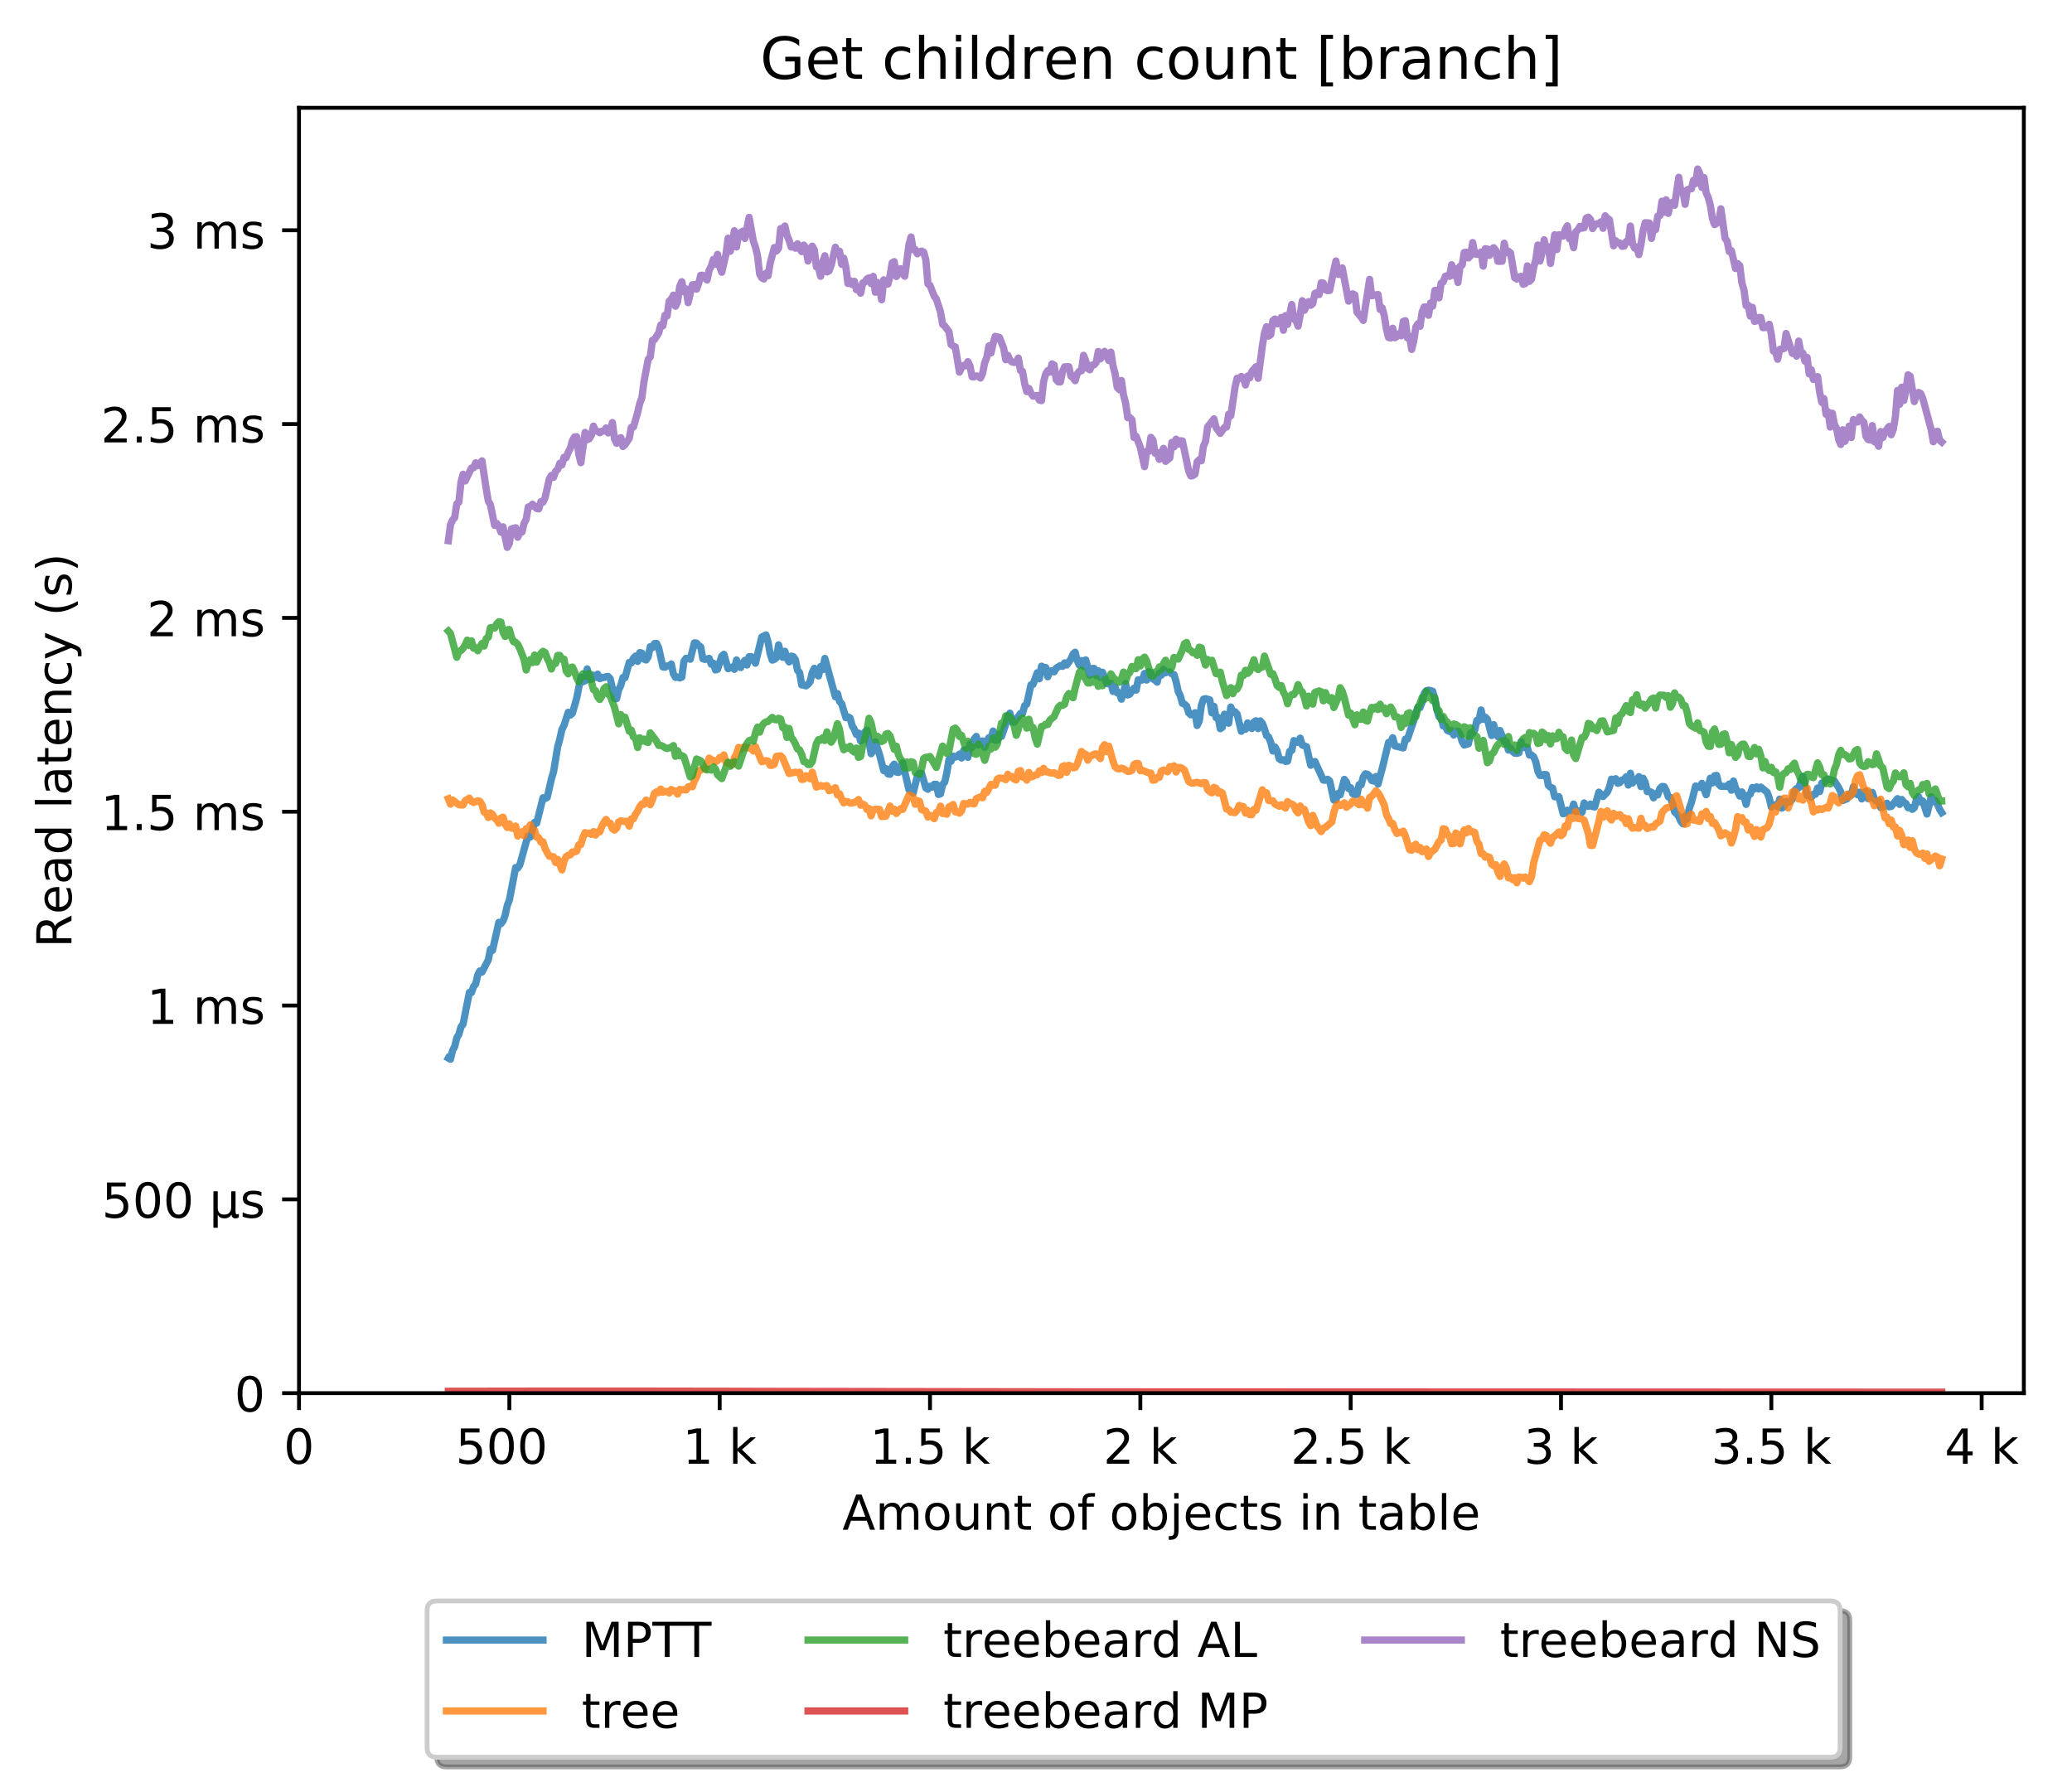 <?xml version="1.0" encoding="utf-8" standalone="no"?>
<!DOCTYPE svg PUBLIC "-//W3C//DTD SVG 1.1//EN"
  "http://www.w3.org/Graphics/SVG/1.1/DTD/svg11.dtd">
<!-- Created with matplotlib (http://matplotlib.org/) -->
<svg height="371pt" version="1.1" viewBox="0 0 429 371" width="429pt" xmlns="http://www.w3.org/2000/svg" xmlns:xlink="http://www.w3.org/1999/xlink">
 <defs>
  <style type="text/css">
*{stroke-linecap:butt;stroke-linejoin:round;}
  </style>
 </defs>
 <g id="figure_1">
  <g id="patch_1">
   <path d="M 0 371.002 
L 429.729 371.002 
L 429.729 0 
L 0 0 
z
" style="fill:#ffffff;"/>
  </g>
  <g id="axes_1">
   <g id="patch_2">
    <path d="M 61.909 288.43 
L 419.029 288.43 
L 419.029 22.318 
L 61.909 22.318 
z
" style="fill:#ffffff;"/>
   </g>
   <g id="matplotlib.axis_1">
    <g id="xtick_1">
     <g id="line2d_1">
      <defs>
       <path d="M 0 0 
L 0 3.5 
" id="m94a152e72b" style="stroke:#000000;stroke-width:0.8;"/>
      </defs>
      <g>
       <use style="stroke:#000000;stroke-width:0.8;" x="61.909" xlink:href="#m94a152e72b" y="288.43"/>
      </g>
     </g>
     <g id="text_1">
      <!-- 0 -->
      <defs>
       <path d="M 31.781 66.406 
Q 24.172 66.406 20.328 58.906 
Q 16.5 51.422 16.5 36.375 
Q 16.5 21.391 20.328 13.891 
Q 24.172 6.391 31.781 6.391 
Q 39.453 6.391 43.281 13.891 
Q 47.125 21.391 47.125 36.375 
Q 47.125 51.422 43.281 58.906 
Q 39.453 66.406 31.781 66.406 
z
M 31.781 74.219 
Q 44.047 74.219 50.516 64.516 
Q 56.984 54.828 56.984 36.375 
Q 56.984 17.969 50.516 8.266 
Q 44.047 -1.422 31.781 -1.422 
Q 19.531 -1.422 13.062 8.266 
Q 6.594 17.969 6.594 36.375 
Q 6.594 54.828 13.062 64.516 
Q 19.531 74.219 31.781 74.219 
z
" id="DejaVuSans-30"/>
      </defs>
      <g transform="translate(58.728 303.029)scale(0.1 -0.1)">
       <use xlink:href="#DejaVuSans-30"/>
      </g>
     </g>
    </g>
    <g id="xtick_2">
     <g id="line2d_2">
      <g>
       <use style="stroke:#000000;stroke-width:0.8;" x="105.458" xlink:href="#m94a152e72b" y="288.43"/>
      </g>
     </g>
     <g id="text_2">
      <!-- 500  -->
      <defs>
       <path d="M 10.797 72.906 
L 49.516 72.906 
L 49.516 64.594 
L 19.828 64.594 
L 19.828 46.734 
Q 21.969 47.469 24.109 47.828 
Q 26.266 48.188 28.422 48.188 
Q 40.625 48.188 47.75 41.5 
Q 54.891 34.812 54.891 23.391 
Q 54.891 11.625 47.562 5.094 
Q 40.234 -1.422 26.906 -1.422 
Q 22.312 -1.422 17.547 -0.641 
Q 12.797 0.141 7.719 1.703 
L 7.719 11.625 
Q 12.109 9.234 16.797 8.062 
Q 21.484 6.891 26.703 6.891 
Q 35.156 6.891 40.078 11.328 
Q 45.016 15.766 45.016 23.391 
Q 45.016 31 40.078 35.438 
Q 35.156 39.891 26.703 39.891 
Q 22.75 39.891 18.812 39.016 
Q 14.891 38.141 10.797 36.281 
z
" id="DejaVuSans-35"/>
       <path id="DejaVuSans-20"/>
      </defs>
      <g transform="translate(94.325 303.029)scale(0.1 -0.1)">
       <use xlink:href="#DejaVuSans-35"/>
       <use x="63.623" xlink:href="#DejaVuSans-30"/>
       <use x="127.246" xlink:href="#DejaVuSans-30"/>
       <use x="190.869" xlink:href="#DejaVuSans-20"/>
      </g>
     </g>
    </g>
    <g id="xtick_3">
     <g id="line2d_3">
      <g>
       <use style="stroke:#000000;stroke-width:0.8;" x="149.007" xlink:href="#m94a152e72b" y="288.43"/>
      </g>
     </g>
     <g id="text_3">
      <!-- 1 k -->
      <defs>
       <path d="M 12.406 8.297 
L 28.516 8.297 
L 28.516 63.922 
L 10.984 60.406 
L 10.984 69.391 
L 28.422 72.906 
L 38.281 72.906 
L 38.281 8.297 
L 54.391 8.297 
L 54.391 0 
L 12.406 0 
z
" id="DejaVuSans-31"/>
       <path d="M 9.078 75.984 
L 18.109 75.984 
L 18.109 31.109 
L 44.922 54.688 
L 56.391 54.688 
L 27.391 29.109 
L 57.625 0 
L 45.906 0 
L 18.109 26.703 
L 18.109 0 
L 9.078 0 
z
" id="DejaVuSans-6b"/>
      </defs>
      <g transform="translate(141.341 303.029)scale(0.1 -0.1)">
       <use xlink:href="#DejaVuSans-31"/>
       <use x="63.623" xlink:href="#DejaVuSans-20"/>
       <use x="95.41" xlink:href="#DejaVuSans-6b"/>
      </g>
     </g>
    </g>
    <g id="xtick_4">
     <g id="line2d_4">
      <g>
       <use style="stroke:#000000;stroke-width:0.8;" x="192.555" xlink:href="#m94a152e72b" y="288.43"/>
      </g>
     </g>
     <g id="text_4">
      <!-- 1.5 k -->
      <defs>
       <path d="M 10.688 12.406 
L 21 12.406 
L 21 0 
L 10.688 0 
z
" id="DejaVuSans-2e"/>
      </defs>
      <g transform="translate(180.119 303.029)scale(0.1 -0.1)">
       <use xlink:href="#DejaVuSans-31"/>
       <use x="63.623" xlink:href="#DejaVuSans-2e"/>
       <use x="95.41" xlink:href="#DejaVuSans-35"/>
       <use x="159.033" xlink:href="#DejaVuSans-20"/>
       <use x="190.82" xlink:href="#DejaVuSans-6b"/>
      </g>
     </g>
    </g>
    <g id="xtick_5">
     <g id="line2d_5">
      <g>
       <use style="stroke:#000000;stroke-width:0.8;" x="236.104" xlink:href="#m94a152e72b" y="288.43"/>
      </g>
     </g>
     <g id="text_5">
      <!-- 2 k -->
      <defs>
       <path d="M 19.188 8.297 
L 53.609 8.297 
L 53.609 0 
L 7.328 0 
L 7.328 8.297 
Q 12.938 14.109 22.625 23.891 
Q 32.328 33.688 34.812 36.531 
Q 39.547 41.844 41.422 45.531 
Q 43.312 49.219 43.312 52.781 
Q 43.312 58.594 39.234 62.25 
Q 35.156 65.922 28.609 65.922 
Q 23.969 65.922 18.812 64.312 
Q 13.672 62.703 7.812 59.422 
L 7.812 69.391 
Q 13.766 71.781 18.938 73 
Q 24.125 74.219 28.422 74.219 
Q 39.75 74.219 46.484 68.547 
Q 53.219 62.891 53.219 53.422 
Q 53.219 48.922 51.531 44.891 
Q 49.859 40.875 45.406 35.406 
Q 44.188 33.984 37.641 27.219 
Q 31.109 20.453 19.188 8.297 
z
" id="DejaVuSans-32"/>
      </defs>
      <g transform="translate(228.438 303.029)scale(0.1 -0.1)">
       <use xlink:href="#DejaVuSans-32"/>
       <use x="63.623" xlink:href="#DejaVuSans-20"/>
       <use x="95.41" xlink:href="#DejaVuSans-6b"/>
      </g>
     </g>
    </g>
    <g id="xtick_6">
     <g id="line2d_6">
      <g>
       <use style="stroke:#000000;stroke-width:0.8;" x="279.652" xlink:href="#m94a152e72b" y="288.43"/>
      </g>
     </g>
     <g id="text_6">
      <!-- 2.5 k -->
      <g transform="translate(267.216 303.029)scale(0.1 -0.1)">
       <use xlink:href="#DejaVuSans-32"/>
       <use x="63.623" xlink:href="#DejaVuSans-2e"/>
       <use x="95.41" xlink:href="#DejaVuSans-35"/>
       <use x="159.033" xlink:href="#DejaVuSans-20"/>
       <use x="190.82" xlink:href="#DejaVuSans-6b"/>
      </g>
     </g>
    </g>
    <g id="xtick_7">
     <g id="line2d_7">
      <g>
       <use style="stroke:#000000;stroke-width:0.8;" x="323.201" xlink:href="#m94a152e72b" y="288.43"/>
      </g>
     </g>
     <g id="text_7">
      <!-- 3 k -->
      <defs>
       <path d="M 40.578 39.312 
Q 47.656 37.797 51.625 33 
Q 55.609 28.219 55.609 21.188 
Q 55.609 10.406 48.188 4.484 
Q 40.766 -1.422 27.094 -1.422 
Q 22.516 -1.422 17.656 -0.516 
Q 12.797 0.391 7.625 2.203 
L 7.625 11.719 
Q 11.719 9.328 16.594 8.109 
Q 21.484 6.891 26.812 6.891 
Q 36.078 6.891 40.938 10.547 
Q 45.797 14.203 45.797 21.188 
Q 45.797 27.641 41.281 31.266 
Q 36.766 34.906 28.719 34.906 
L 20.219 34.906 
L 20.219 43.016 
L 29.109 43.016 
Q 36.375 43.016 40.234 45.922 
Q 44.094 48.828 44.094 54.297 
Q 44.094 59.906 40.109 62.906 
Q 36.141 65.922 28.719 65.922 
Q 24.656 65.922 20.016 65.031 
Q 15.375 64.156 9.812 62.312 
L 9.812 71.094 
Q 15.438 72.656 20.344 73.438 
Q 25.25 74.219 29.594 74.219 
Q 40.828 74.219 47.359 69.109 
Q 53.906 64.016 53.906 55.328 
Q 53.906 49.266 50.438 45.094 
Q 46.969 40.922 40.578 39.312 
z
" id="DejaVuSans-33"/>
      </defs>
      <g transform="translate(315.535 303.029)scale(0.1 -0.1)">
       <use xlink:href="#DejaVuSans-33"/>
       <use x="63.623" xlink:href="#DejaVuSans-20"/>
       <use x="95.41" xlink:href="#DejaVuSans-6b"/>
      </g>
     </g>
    </g>
    <g id="xtick_8">
     <g id="line2d_8">
      <g>
       <use style="stroke:#000000;stroke-width:0.8;" x="366.749" xlink:href="#m94a152e72b" y="288.43"/>
      </g>
     </g>
     <g id="text_8">
      <!-- 3.5 k -->
      <g transform="translate(354.313 303.029)scale(0.1 -0.1)">
       <use xlink:href="#DejaVuSans-33"/>
       <use x="63.623" xlink:href="#DejaVuSans-2e"/>
       <use x="95.41" xlink:href="#DejaVuSans-35"/>
       <use x="159.033" xlink:href="#DejaVuSans-20"/>
       <use x="190.82" xlink:href="#DejaVuSans-6b"/>
      </g>
     </g>
    </g>
    <g id="xtick_9">
     <g id="line2d_9">
      <g>
       <use style="stroke:#000000;stroke-width:0.8;" x="410.298" xlink:href="#m94a152e72b" y="288.43"/>
      </g>
     </g>
     <g id="text_9">
      <!-- 4 k -->
      <defs>
       <path d="M 37.797 64.312 
L 12.891 25.391 
L 37.797 25.391 
z
M 35.203 72.906 
L 47.609 72.906 
L 47.609 25.391 
L 58.016 25.391 
L 58.016 17.188 
L 47.609 17.188 
L 47.609 0 
L 37.797 0 
L 37.797 17.188 
L 4.891 17.188 
L 4.891 26.703 
z
" id="DejaVuSans-34"/>
      </defs>
      <g transform="translate(402.632 303.029)scale(0.1 -0.1)">
       <use xlink:href="#DejaVuSans-34"/>
       <use x="63.623" xlink:href="#DejaVuSans-20"/>
       <use x="95.41" xlink:href="#DejaVuSans-6b"/>
      </g>
     </g>
    </g>
    <g id="text_10">
     <!-- Amount of objects in table -->
     <defs>
      <path d="M 34.188 63.188 
L 20.797 26.906 
L 47.609 26.906 
z
M 28.609 72.906 
L 39.797 72.906 
L 67.578 0 
L 57.328 0 
L 50.688 18.703 
L 17.828 18.703 
L 11.188 0 
L 0.781 0 
z
" id="DejaVuSans-41"/>
      <path d="M 52 44.188 
Q 55.375 50.25 60.062 53.125 
Q 64.75 56 71.094 56 
Q 79.641 56 84.281 50.016 
Q 88.922 44.047 88.922 33.016 
L 88.922 0 
L 79.891 0 
L 79.891 32.719 
Q 79.891 40.578 77.094 44.375 
Q 74.312 48.188 68.609 48.188 
Q 61.625 48.188 57.562 43.547 
Q 53.516 38.922 53.516 30.906 
L 53.516 0 
L 44.484 0 
L 44.484 32.719 
Q 44.484 40.625 41.703 44.406 
Q 38.922 48.188 33.109 48.188 
Q 26.219 48.188 22.156 43.531 
Q 18.109 38.875 18.109 30.906 
L 18.109 0 
L 9.078 0 
L 9.078 54.688 
L 18.109 54.688 
L 18.109 46.188 
Q 21.188 51.219 25.484 53.609 
Q 29.781 56 35.688 56 
Q 41.656 56 45.828 52.969 
Q 50 49.953 52 44.188 
z
" id="DejaVuSans-6d"/>
      <path d="M 30.609 48.391 
Q 23.391 48.391 19.188 42.75 
Q 14.984 37.109 14.984 27.297 
Q 14.984 17.484 19.156 11.844 
Q 23.344 6.203 30.609 6.203 
Q 37.797 6.203 41.984 11.859 
Q 46.188 17.531 46.188 27.297 
Q 46.188 37.016 41.984 42.703 
Q 37.797 48.391 30.609 48.391 
z
M 30.609 56 
Q 42.328 56 49.016 48.375 
Q 55.719 40.766 55.719 27.297 
Q 55.719 13.875 49.016 6.219 
Q 42.328 -1.422 30.609 -1.422 
Q 18.844 -1.422 12.172 6.219 
Q 5.516 13.875 5.516 27.297 
Q 5.516 40.766 12.172 48.375 
Q 18.844 56 30.609 56 
z
" id="DejaVuSans-6f"/>
      <path d="M 8.5 21.578 
L 8.5 54.688 
L 17.484 54.688 
L 17.484 21.922 
Q 17.484 14.156 20.5 10.266 
Q 23.531 6.391 29.594 6.391 
Q 36.859 6.391 41.078 11.031 
Q 45.312 15.672 45.312 23.688 
L 45.312 54.688 
L 54.297 54.688 
L 54.297 0 
L 45.312 0 
L 45.312 8.406 
Q 42.047 3.422 37.719 1 
Q 33.406 -1.422 27.688 -1.422 
Q 18.266 -1.422 13.375 4.438 
Q 8.5 10.297 8.5 21.578 
z
M 31.109 56 
z
" id="DejaVuSans-75"/>
      <path d="M 54.891 33.016 
L 54.891 0 
L 45.906 0 
L 45.906 32.719 
Q 45.906 40.484 42.875 44.328 
Q 39.844 48.188 33.797 48.188 
Q 26.516 48.188 22.312 43.547 
Q 18.109 38.922 18.109 30.906 
L 18.109 0 
L 9.078 0 
L 9.078 54.688 
L 18.109 54.688 
L 18.109 46.188 
Q 21.344 51.125 25.703 53.562 
Q 30.078 56 35.797 56 
Q 45.219 56 50.047 50.172 
Q 54.891 44.344 54.891 33.016 
z
" id="DejaVuSans-6e"/>
      <path d="M 18.312 70.219 
L 18.312 54.688 
L 36.812 54.688 
L 36.812 47.703 
L 18.312 47.703 
L 18.312 18.016 
Q 18.312 11.328 20.141 9.422 
Q 21.969 7.516 27.594 7.516 
L 36.812 7.516 
L 36.812 0 
L 27.594 0 
Q 17.188 0 13.234 3.875 
Q 9.281 7.766 9.281 18.016 
L 9.281 47.703 
L 2.688 47.703 
L 2.688 54.688 
L 9.281 54.688 
L 9.281 70.219 
z
" id="DejaVuSans-74"/>
      <path d="M 37.109 75.984 
L 37.109 68.5 
L 28.516 68.5 
Q 23.688 68.5 21.797 66.547 
Q 19.922 64.594 19.922 59.516 
L 19.922 54.688 
L 34.719 54.688 
L 34.719 47.703 
L 19.922 47.703 
L 19.922 0 
L 10.891 0 
L 10.891 47.703 
L 2.297 47.703 
L 2.297 54.688 
L 10.891 54.688 
L 10.891 58.5 
Q 10.891 67.625 15.141 71.797 
Q 19.391 75.984 28.609 75.984 
z
" id="DejaVuSans-66"/>
      <path d="M 48.688 27.297 
Q 48.688 37.203 44.609 42.844 
Q 40.531 48.484 33.406 48.484 
Q 26.266 48.484 22.188 42.844 
Q 18.109 37.203 18.109 27.297 
Q 18.109 17.391 22.188 11.75 
Q 26.266 6.109 33.406 6.109 
Q 40.531 6.109 44.609 11.75 
Q 48.688 17.391 48.688 27.297 
z
M 18.109 46.391 
Q 20.953 51.266 25.266 53.625 
Q 29.594 56 35.594 56 
Q 45.562 56 51.781 48.094 
Q 58.016 40.188 58.016 27.297 
Q 58.016 14.406 51.781 6.484 
Q 45.562 -1.422 35.594 -1.422 
Q 29.594 -1.422 25.266 0.953 
Q 20.953 3.328 18.109 8.203 
L 18.109 0 
L 9.078 0 
L 9.078 75.984 
L 18.109 75.984 
z
" id="DejaVuSans-62"/>
      <path d="M 9.422 54.688 
L 18.406 54.688 
L 18.406 -0.984 
Q 18.406 -11.422 14.422 -16.109 
Q 10.453 -20.797 1.609 -20.797 
L -1.812 -20.797 
L -1.812 -13.188 
L 0.594 -13.188 
Q 5.719 -13.188 7.562 -10.812 
Q 9.422 -8.453 9.422 -0.984 
z
M 9.422 75.984 
L 18.406 75.984 
L 18.406 64.594 
L 9.422 64.594 
z
" id="DejaVuSans-6a"/>
      <path d="M 56.203 29.594 
L 56.203 25.203 
L 14.891 25.203 
Q 15.484 15.922 20.484 11.062 
Q 25.484 6.203 34.422 6.203 
Q 39.594 6.203 44.453 7.469 
Q 49.312 8.734 54.109 11.281 
L 54.109 2.781 
Q 49.266 0.734 44.188 -0.344 
Q 39.109 -1.422 33.891 -1.422 
Q 20.797 -1.422 13.156 6.188 
Q 5.516 13.812 5.516 26.812 
Q 5.516 40.234 12.766 48.109 
Q 20.016 56 32.328 56 
Q 43.359 56 49.781 48.891 
Q 56.203 41.797 56.203 29.594 
z
M 47.219 32.234 
Q 47.125 39.594 43.094 43.984 
Q 39.062 48.391 32.422 48.391 
Q 24.906 48.391 20.391 44.141 
Q 15.875 39.891 15.188 32.172 
z
" id="DejaVuSans-65"/>
      <path d="M 48.781 52.594 
L 48.781 44.188 
Q 44.969 46.297 41.141 47.344 
Q 37.312 48.391 33.406 48.391 
Q 24.656 48.391 19.812 42.844 
Q 14.984 37.312 14.984 27.297 
Q 14.984 17.281 19.812 11.734 
Q 24.656 6.203 33.406 6.203 
Q 37.312 6.203 41.141 7.25 
Q 44.969 8.297 48.781 10.406 
L 48.781 2.094 
Q 45.016 0.344 40.984 -0.531 
Q 36.969 -1.422 32.422 -1.422 
Q 20.062 -1.422 12.781 6.344 
Q 5.516 14.109 5.516 27.297 
Q 5.516 40.672 12.859 48.328 
Q 20.219 56 33.016 56 
Q 37.156 56 41.109 55.141 
Q 45.062 54.297 48.781 52.594 
z
" id="DejaVuSans-63"/>
      <path d="M 44.281 53.078 
L 44.281 44.578 
Q 40.484 46.531 36.375 47.5 
Q 32.281 48.484 27.875 48.484 
Q 21.188 48.484 17.844 46.438 
Q 14.5 44.391 14.5 40.281 
Q 14.5 37.156 16.891 35.375 
Q 19.281 33.594 26.516 31.984 
L 29.594 31.297 
Q 39.156 29.25 43.188 25.516 
Q 47.219 21.781 47.219 15.094 
Q 47.219 7.469 41.188 3.016 
Q 35.156 -1.422 24.609 -1.422 
Q 20.219 -1.422 15.453 -0.562 
Q 10.688 0.297 5.422 2 
L 5.422 11.281 
Q 10.406 8.688 15.234 7.391 
Q 20.062 6.109 24.812 6.109 
Q 31.156 6.109 34.562 8.281 
Q 37.984 10.453 37.984 14.406 
Q 37.984 18.062 35.516 20.016 
Q 33.062 21.969 24.703 23.781 
L 21.578 24.516 
Q 13.234 26.266 9.516 29.906 
Q 5.812 33.547 5.812 39.891 
Q 5.812 47.609 11.281 51.797 
Q 16.75 56 26.812 56 
Q 31.781 56 36.172 55.266 
Q 40.578 54.547 44.281 53.078 
z
" id="DejaVuSans-73"/>
      <path d="M 9.422 54.688 
L 18.406 54.688 
L 18.406 0 
L 9.422 0 
z
M 9.422 75.984 
L 18.406 75.984 
L 18.406 64.594 
L 9.422 64.594 
z
" id="DejaVuSans-69"/>
      <path d="M 34.281 27.484 
Q 23.391 27.484 19.188 25 
Q 14.984 22.516 14.984 16.5 
Q 14.984 11.719 18.141 8.906 
Q 21.297 6.109 26.703 6.109 
Q 34.188 6.109 38.703 11.406 
Q 43.219 16.703 43.219 25.484 
L 43.219 27.484 
z
M 52.203 31.203 
L 52.203 0 
L 43.219 0 
L 43.219 8.297 
Q 40.141 3.328 35.547 0.953 
Q 30.953 -1.422 24.312 -1.422 
Q 15.922 -1.422 10.953 3.297 
Q 6 8.016 6 15.922 
Q 6 25.141 12.172 29.828 
Q 18.359 34.516 30.609 34.516 
L 43.219 34.516 
L 43.219 35.406 
Q 43.219 41.609 39.141 45 
Q 35.062 48.391 27.688 48.391 
Q 23 48.391 18.547 47.266 
Q 14.109 46.141 10.016 43.891 
L 10.016 52.203 
Q 14.938 54.109 19.578 55.047 
Q 24.219 56 28.609 56 
Q 40.484 56 46.344 49.844 
Q 52.203 43.703 52.203 31.203 
z
" id="DejaVuSans-61"/>
      <path d="M 9.422 75.984 
L 18.406 75.984 
L 18.406 0 
L 9.422 0 
z
" id="DejaVuSans-6c"/>
     </defs>
     <g transform="translate(174.411 316.707)scale(0.1 -0.1)">
      <use xlink:href="#DejaVuSans-41"/>
      <use x="68.408" xlink:href="#DejaVuSans-6d"/>
      <use x="165.82" xlink:href="#DejaVuSans-6f"/>
      <use x="227.002" xlink:href="#DejaVuSans-75"/>
      <use x="290.381" xlink:href="#DejaVuSans-6e"/>
      <use x="353.76" xlink:href="#DejaVuSans-74"/>
      <use x="392.969" xlink:href="#DejaVuSans-20"/>
      <use x="424.756" xlink:href="#DejaVuSans-6f"/>
      <use x="485.938" xlink:href="#DejaVuSans-66"/>
      <use x="521.143" xlink:href="#DejaVuSans-20"/>
      <use x="552.93" xlink:href="#DejaVuSans-6f"/>
      <use x="614.111" xlink:href="#DejaVuSans-62"/>
      <use x="677.588" xlink:href="#DejaVuSans-6a"/>
      <use x="705.371" xlink:href="#DejaVuSans-65"/>
      <use x="766.895" xlink:href="#DejaVuSans-63"/>
      <use x="821.875" xlink:href="#DejaVuSans-74"/>
      <use x="861.084" xlink:href="#DejaVuSans-73"/>
      <use x="913.184" xlink:href="#DejaVuSans-20"/>
      <use x="944.971" xlink:href="#DejaVuSans-69"/>
      <use x="972.754" xlink:href="#DejaVuSans-6e"/>
      <use x="1036.133" xlink:href="#DejaVuSans-20"/>
      <use x="1067.92" xlink:href="#DejaVuSans-74"/>
      <use x="1107.129" xlink:href="#DejaVuSans-61"/>
      <use x="1168.408" xlink:href="#DejaVuSans-62"/>
      <use x="1231.885" xlink:href="#DejaVuSans-6c"/>
      <use x="1259.668" xlink:href="#DejaVuSans-65"/>
     </g>
    </g>
   </g>
   <g id="matplotlib.axis_2">
    <g id="ytick_1">
     <g id="line2d_10">
      <defs>
       <path d="M 0 0 
L -3.5 0 
" id="mf7b11fa9fd" style="stroke:#000000;stroke-width:0.8;"/>
      </defs>
      <g>
       <use style="stroke:#000000;stroke-width:0.8;" x="61.909" xlink:href="#mf7b11fa9fd" y="288.43"/>
      </g>
     </g>
     <g id="text_11">
      <!-- 0 -->
      <g transform="translate(48.547 292.229)scale(0.1 -0.1)">
       <use xlink:href="#DejaVuSans-30"/>
      </g>
     </g>
    </g>
    <g id="ytick_2">
     <g id="line2d_11">
      <g>
       <use style="stroke:#000000;stroke-width:0.8;" x="61.909" xlink:href="#mf7b11fa9fd" y="248.303"/>
      </g>
     </g>
     <g id="text_12">
      <!-- 500 µs -->
      <defs>
       <path d="M 8.5 -20.797 
L 8.5 54.688 
L 17.484 54.688 
L 17.484 20.703 
Q 17.484 13.625 20.844 10 
Q 24.219 6.391 30.812 6.391 
Q 38.031 6.391 41.672 10.484 
Q 45.312 14.594 45.312 22.797 
L 45.312 54.688 
L 54.297 54.688 
L 54.297 12.594 
Q 54.297 9.672 55.141 8.281 
Q 56 6.891 57.812 6.891 
Q 58.25 6.891 59.031 7.156 
Q 59.812 7.422 61.188 8.016 
L 61.188 0.781 
Q 59.188 -0.344 57.391 -0.875 
Q 55.609 -1.422 53.906 -1.422 
Q 50.531 -1.422 48.531 0.484 
Q 46.531 2.391 45.797 6.297 
Q 43.359 2.438 39.812 0.5 
Q 36.281 -1.422 31.5 -1.422 
Q 26.516 -1.422 23.016 0.484 
Q 19.531 2.391 17.484 6.203 
L 17.484 -20.797 
z
" id="DejaVuSans-b5"/>
      </defs>
      <g transform="translate(21.072 252.102)scale(0.1 -0.1)">
       <use xlink:href="#DejaVuSans-35"/>
       <use x="63.623" xlink:href="#DejaVuSans-30"/>
       <use x="127.246" xlink:href="#DejaVuSans-30"/>
       <use x="190.869" xlink:href="#DejaVuSans-20"/>
       <use x="222.656" xlink:href="#DejaVuSans-b5"/>
       <use x="286.279" xlink:href="#DejaVuSans-73"/>
      </g>
     </g>
    </g>
    <g id="ytick_3">
     <g id="line2d_12">
      <g>
       <use style="stroke:#000000;stroke-width:0.8;" x="61.909" xlink:href="#mf7b11fa9fd" y="208.175"/>
      </g>
     </g>
     <g id="text_13">
      <!-- 1 ms -->
      <g transform="translate(30.419 211.975)scale(0.1 -0.1)">
       <use xlink:href="#DejaVuSans-31"/>
       <use x="63.623" xlink:href="#DejaVuSans-20"/>
       <use x="95.41" xlink:href="#DejaVuSans-6d"/>
       <use x="192.822" xlink:href="#DejaVuSans-73"/>
      </g>
     </g>
    </g>
    <g id="ytick_4">
     <g id="line2d_13">
      <g>
       <use style="stroke:#000000;stroke-width:0.8;" x="61.909" xlink:href="#mf7b11fa9fd" y="168.048"/>
      </g>
     </g>
     <g id="text_14">
      <!-- 1.5 ms -->
      <g transform="translate(20.878 171.847)scale(0.1 -0.1)">
       <use xlink:href="#DejaVuSans-31"/>
       <use x="63.623" xlink:href="#DejaVuSans-2e"/>
       <use x="95.41" xlink:href="#DejaVuSans-35"/>
       <use x="159.033" xlink:href="#DejaVuSans-20"/>
       <use x="190.82" xlink:href="#DejaVuSans-6d"/>
       <use x="288.232" xlink:href="#DejaVuSans-73"/>
      </g>
     </g>
    </g>
    <g id="ytick_5">
     <g id="line2d_14">
      <g>
       <use style="stroke:#000000;stroke-width:0.8;" x="61.909" xlink:href="#mf7b11fa9fd" y="127.921"/>
      </g>
     </g>
     <g id="text_15">
      <!-- 2 ms -->
      <g transform="translate(30.419 131.72)scale(0.1 -0.1)">
       <use xlink:href="#DejaVuSans-32"/>
       <use x="63.623" xlink:href="#DejaVuSans-20"/>
       <use x="95.41" xlink:href="#DejaVuSans-6d"/>
       <use x="192.822" xlink:href="#DejaVuSans-73"/>
      </g>
     </g>
    </g>
    <g id="ytick_6">
     <g id="line2d_15">
      <g>
       <use style="stroke:#000000;stroke-width:0.8;" x="61.909" xlink:href="#mf7b11fa9fd" y="87.793"/>
      </g>
     </g>
     <g id="text_16">
      <!-- 2.5 ms -->
      <g transform="translate(20.878 91.592)scale(0.1 -0.1)">
       <use xlink:href="#DejaVuSans-32"/>
       <use x="63.623" xlink:href="#DejaVuSans-2e"/>
       <use x="95.41" xlink:href="#DejaVuSans-35"/>
       <use x="159.033" xlink:href="#DejaVuSans-20"/>
       <use x="190.82" xlink:href="#DejaVuSans-6d"/>
       <use x="288.232" xlink:href="#DejaVuSans-73"/>
      </g>
     </g>
    </g>
    <g id="ytick_7">
     <g id="line2d_16">
      <g>
       <use style="stroke:#000000;stroke-width:0.8;" x="61.909" xlink:href="#mf7b11fa9fd" y="47.666"/>
      </g>
     </g>
     <g id="text_17">
      <!-- 3 ms -->
      <g transform="translate(30.419 51.465)scale(0.1 -0.1)">
       <use xlink:href="#DejaVuSans-33"/>
       <use x="63.623" xlink:href="#DejaVuSans-20"/>
       <use x="95.41" xlink:href="#DejaVuSans-6d"/>
       <use x="192.822" xlink:href="#DejaVuSans-73"/>
      </g>
     </g>
    </g>
    <g id="text_18">
     <!-- Read latency (s) -->
     <defs>
      <path d="M 44.391 34.188 
Q 47.562 33.109 50.562 29.594 
Q 53.562 26.078 56.594 19.922 
L 66.609 0 
L 56 0 
L 46.688 18.703 
Q 43.062 26.031 39.672 28.422 
Q 36.281 30.812 30.422 30.812 
L 19.672 30.812 
L 19.672 0 
L 9.812 0 
L 9.812 72.906 
L 32.078 72.906 
Q 44.578 72.906 50.734 67.672 
Q 56.891 62.453 56.891 51.906 
Q 56.891 45.016 53.688 40.469 
Q 50.484 35.938 44.391 34.188 
z
M 19.672 64.797 
L 19.672 38.922 
L 32.078 38.922 
Q 39.203 38.922 42.844 42.219 
Q 46.484 45.516 46.484 51.906 
Q 46.484 58.297 42.844 61.547 
Q 39.203 64.797 32.078 64.797 
z
" id="DejaVuSans-52"/>
      <path d="M 45.406 46.391 
L 45.406 75.984 
L 54.391 75.984 
L 54.391 0 
L 45.406 0 
L 45.406 8.203 
Q 42.578 3.328 38.25 0.953 
Q 33.938 -1.422 27.875 -1.422 
Q 17.969 -1.422 11.734 6.484 
Q 5.516 14.406 5.516 27.297 
Q 5.516 40.188 11.734 48.094 
Q 17.969 56 27.875 56 
Q 33.938 56 38.25 53.625 
Q 42.578 51.266 45.406 46.391 
z
M 14.797 27.297 
Q 14.797 17.391 18.875 11.75 
Q 22.953 6.109 30.078 6.109 
Q 37.203 6.109 41.297 11.75 
Q 45.406 17.391 45.406 27.297 
Q 45.406 37.203 41.297 42.844 
Q 37.203 48.484 30.078 48.484 
Q 22.953 48.484 18.875 42.844 
Q 14.797 37.203 14.797 27.297 
z
" id="DejaVuSans-64"/>
      <path d="M 32.172 -5.078 
Q 28.375 -14.844 24.75 -17.812 
Q 21.141 -20.797 15.094 -20.797 
L 7.906 -20.797 
L 7.906 -13.281 
L 13.188 -13.281 
Q 16.891 -13.281 18.938 -11.516 
Q 21 -9.766 23.484 -3.219 
L 25.094 0.875 
L 2.984 54.688 
L 12.5 54.688 
L 29.594 11.922 
L 46.688 54.688 
L 56.203 54.688 
z
" id="DejaVuSans-79"/>
      <path d="M 31 75.875 
Q 24.469 64.656 21.281 53.656 
Q 18.109 42.672 18.109 31.391 
Q 18.109 20.125 21.312 9.062 
Q 24.516 -2 31 -13.188 
L 23.188 -13.188 
Q 15.875 -1.703 12.234 9.375 
Q 8.594 20.453 8.594 31.391 
Q 8.594 42.281 12.203 53.312 
Q 15.828 64.359 23.188 75.875 
z
" id="DejaVuSans-28"/>
      <path d="M 8.016 75.875 
L 15.828 75.875 
Q 23.141 64.359 26.781 53.312 
Q 30.422 42.281 30.422 31.391 
Q 30.422 20.453 26.781 9.375 
Q 23.141 -1.703 15.828 -13.188 
L 8.016 -13.188 
Q 14.5 -2 17.703 9.062 
Q 20.906 20.125 20.906 31.391 
Q 20.906 42.672 17.703 53.656 
Q 14.5 64.656 8.016 75.875 
z
" id="DejaVuSans-29"/>
     </defs>
     <g transform="translate(14.798 196.212)rotate(-90)scale(0.1 -0.1)">
      <use xlink:href="#DejaVuSans-52"/>
      <use x="69.42" xlink:href="#DejaVuSans-65"/>
      <use x="130.943" xlink:href="#DejaVuSans-61"/>
      <use x="192.223" xlink:href="#DejaVuSans-64"/>
      <use x="255.699" xlink:href="#DejaVuSans-20"/>
      <use x="287.486" xlink:href="#DejaVuSans-6c"/>
      <use x="315.27" xlink:href="#DejaVuSans-61"/>
      <use x="376.549" xlink:href="#DejaVuSans-74"/>
      <use x="415.758" xlink:href="#DejaVuSans-65"/>
      <use x="477.281" xlink:href="#DejaVuSans-6e"/>
      <use x="540.66" xlink:href="#DejaVuSans-63"/>
      <use x="595.641" xlink:href="#DejaVuSans-79"/>
      <use x="654.82" xlink:href="#DejaVuSans-20"/>
      <use x="686.607" xlink:href="#DejaVuSans-28"/>
      <use x="725.621" xlink:href="#DejaVuSans-73"/>
      <use x="777.721" xlink:href="#DejaVuSans-29"/>
     </g>
    </g>
   </g>
   <g id="line2d_17">
    <path clip-path="url(#pb63e8c9a54)" d="M 92.829 219.054 
L 93.264 219.305 
L 93.7 217.5 
L 94.135 216.696 
L 94.571 214.901 
L 95.006 214.15 
L 95.442 212.606 
L 95.877 212.035 
L 97.184 205.467 
L 97.619 205.485 
L 98.055 204.237 
L 98.49 203.708 
L 98.926 201.8 
L 99.361 201.016 
L 99.797 201.245 
L 101.103 198.717 
L 101.539 196.52 
L 101.974 196.768 
L 103.281 190.964 
L 103.716 191.231 
L 104.151 190.677 
L 104.587 189.5 
L 105.022 187.47 
L 105.458 186.368 
L 106.764 179.598 
L 107.2 179.724 
L 107.635 179.032 
L 108.942 174.321 
L 109.377 173.046 
L 109.813 173.283 
L 110.684 170.259 
L 111.119 170.425 
L 112.426 165.161 
L 112.861 165.329 
L 113.297 165.095 
L 114.168 161.257 
L 114.603 159.826 
L 115.474 154.547 
L 115.91 152.992 
L 116.345 151.02 
L 116.781 150.179 
L 117.652 147.469 
L 118.087 148.043 
L 118.523 147.636 
L 119.393 144.568 
L 120.264 140.201 
L 120.7 141.141 
L 121.135 140.95 
L 121.571 138.483 
L 122.006 140.629 
L 122.442 140.645 
L 122.877 139.792 
L 123.313 140.263 
L 123.748 139.572 
L 124.184 140.506 
L 124.619 140.241 
L 125.055 140.277 
L 125.49 140.075 
L 125.926 140.053 
L 126.361 140.553 
L 127.232 144.604 
L 127.668 144.646 
L 128.103 142.761 
L 128.539 141.906 
L 128.974 140.265 
L 129.41 140.307 
L 130.281 137.14 
L 130.716 137.249 
L 131.152 136.271 
L 131.587 135.824 
L 132.023 136.932 
L 132.458 135.106 
L 132.894 135.216 
L 133.329 136.456 
L 133.765 136.639 
L 134.2 136.002 
L 134.635 133.882 
L 135.071 134.096 
L 135.506 133.236 
L 135.942 133.203 
L 136.377 134.144 
L 137.248 138.078 
L 137.684 138.132 
L 138.119 137.869 
L 138.555 137.838 
L 138.99 137.462 
L 139.426 139.505 
L 139.861 140.253 
L 140.297 140.161 
L 140.732 140.369 
L 141.168 140.183 
L 141.603 136.922 
L 142.039 136.293 
L 142.474 136.288 
L 142.91 136.49 
L 143.781 133.089 
L 144.216 133.142 
L 144.652 133.648 
L 145.087 133.944 
L 145.523 136.386 
L 145.958 136.523 
L 146.829 136.308 
L 147.265 137.52 
L 147.7 137.304 
L 148.136 138.701 
L 148.571 138.564 
L 149.442 135.826 
L 149.877 135.466 
L 150.748 138.443 
L 151.619 138.099 
L 152.055 138.569 
L 152.49 136.634 
L 152.926 137.916 
L 153.361 138.208 
L 153.797 137.282 
L 154.232 136.71 
L 154.668 137.678 
L 155.103 135.952 
L 155.539 135.949 
L 156.41 137.301 
L 157.716 131.893 
L 158.587 131.452 
L 159.023 132.904 
L 159.458 135.347 
L 159.894 136.664 
L 160.329 136.516 
L 160.765 136.143 
L 161.2 133.502 
L 161.636 135.145 
L 162.071 136.087 
L 162.507 134.831 
L 162.942 136.292 
L 163.378 137.044 
L 163.813 135.836 
L 164.249 135.947 
L 164.684 136.564 
L 165.119 138.758 
L 165.555 139.25 
L 165.99 141.806 
L 166.426 141.83 
L 166.861 142 
L 167.297 141.69 
L 167.732 141.129 
L 168.168 139.245 
L 168.603 138.366 
L 169.039 139.607 
L 169.474 139.947 
L 169.91 137.987 
L 170.345 138.626 
L 170.781 136.317 
L 172.958 144.259 
L 173.394 143.585 
L 173.829 145.227 
L 174.265 145.707 
L 175.136 148.588 
L 175.571 148.416 
L 176.007 148.651 
L 176.442 150.267 
L 176.878 150.982 
L 177.313 152.066 
L 177.749 151.77 
L 178.184 153.41 
L 178.62 153.156 
L 179.055 151.556 
L 179.49 151.173 
L 180.361 156.041 
L 180.797 155.356 
L 181.232 153.581 
L 182.103 156.243 
L 182.974 159.557 
L 183.41 159.115 
L 183.845 160.213 
L 184.281 160.308 
L 184.716 158.736 
L 185.152 158.204 
L 185.587 159.845 
L 186.023 159.92 
L 186.458 158.704 
L 186.894 157.949 
L 188.2 163.498 
L 189.071 164.191 
L 189.942 160.583 
L 190.378 160.094 
L 190.813 160.117 
L 191.684 163.125 
L 192.12 163.403 
L 192.555 162.769 
L 192.991 162.968 
L 193.426 162.373 
L 193.862 162.375 
L 194.297 164.48 
L 194.732 164.347 
L 195.168 162.411 
L 195.603 161.911 
L 196.039 159.985 
L 196.474 157.285 
L 196.91 157.606 
L 197.345 156.528 
L 197.781 156.735 
L 198.216 156.602 
L 198.652 156.114 
L 199.087 156.931 
L 199.523 155.345 
L 199.958 155.207 
L 200.394 156.806 
L 200.829 154.058 
L 201.265 154.731 
L 201.7 153.001 
L 202.136 152.463 
L 202.571 154.237 
L 203.442 153.393 
L 203.878 154.731 
L 204.313 153.435 
L 204.749 152.721 
L 205.184 153.064 
L 205.62 151.346 
L 206.055 153.253 
L 206.491 153.22 
L 206.926 151.974 
L 207.362 152.459 
L 208.233 149.956 
L 208.668 148.232 
L 209.104 147.644 
L 209.539 149.468 
L 209.974 149.498 
L 210.845 148.32 
L 211.281 147.718 
L 211.716 147.696 
L 212.152 146.083 
L 212.587 145.78 
L 213.458 141.775 
L 213.894 141.686 
L 214.765 139.276 
L 215.2 140.527 
L 215.636 137.918 
L 216.071 138.178 
L 216.507 138.185 
L 216.942 140.116 
L 217.378 138.912 
L 217.813 138.887 
L 218.249 139.087 
L 218.684 138.331 
L 219.555 137.793 
L 219.991 137.957 
L 220.426 137.232 
L 220.862 137.68 
L 221.733 136.431 
L 222.168 135.423 
L 222.604 135.029 
L 223.039 136.783 
L 223.475 137.729 
L 223.91 136.757 
L 224.346 137.98 
L 224.781 136.614 
L 225.652 139.753 
L 226.087 138.39 
L 226.523 138.385 
L 226.958 139.849 
L 227.394 138.87 
L 227.829 140.253 
L 228.265 139.174 
L 228.7 140.164 
L 229.136 141.511 
L 229.571 141.557 
L 230.007 141.463 
L 230.442 143.146 
L 230.878 142.268 
L 231.313 143.44 
L 231.749 143.437 
L 232.184 144.749 
L 232.62 143.399 
L 233.055 141.529 
L 233.491 143.885 
L 233.926 143.7 
L 234.797 142.472 
L 235.233 142.871 
L 235.668 140.738 
L 236.104 140.841 
L 236.539 140.757 
L 236.975 139.423 
L 237.41 140.803 
L 237.846 139.079 
L 238.281 139.305 
L 238.717 140.57 
L 239.152 140.804 
L 239.588 141.229 
L 240.023 139.386 
L 240.458 139.781 
L 240.894 138.583 
L 241.329 139.29 
L 241.765 139.118 
L 242.2 139.119 
L 242.636 139.522 
L 243.071 139.655 
L 243.507 141.13 
L 243.942 143.135 
L 244.378 144.057 
L 244.813 145.61 
L 245.249 145.778 
L 245.684 146.19 
L 246.12 147.573 
L 246.555 147.996 
L 246.991 147.86 
L 247.426 147.551 
L 247.862 150.198 
L 248.297 149.274 
L 248.733 146.053 
L 249.168 144.757 
L 249.604 144.652 
L 250.475 144.889 
L 250.91 147.589 
L 251.346 146.234 
L 251.781 148.592 
L 252.217 148.529 
L 252.652 150.864 
L 253.088 150.566 
L 253.523 147.86 
L 253.959 148.544 
L 254.394 149.726 
L 254.83 146.369 
L 255.265 147.537 
L 255.7 147.348 
L 256.136 147.823 
L 257.007 151.405 
L 257.442 150.741 
L 257.878 150.99 
L 258.313 149.661 
L 259.184 150.818 
L 259.62 149.477 
L 260.055 149.221 
L 260.491 150.848 
L 260.926 149.245 
L 261.362 149.755 
L 261.797 150.869 
L 262.233 152.295 
L 262.668 152.585 
L 263.104 153.721 
L 263.539 155.476 
L 263.975 154.649 
L 264.41 155.411 
L 264.846 157.079 
L 265.281 157.376 
L 265.717 157.288 
L 266.152 157.635 
L 266.588 157.58 
L 267.023 155.547 
L 267.459 155.368 
L 267.894 153.326 
L 268.33 153.613 
L 268.765 153.685 
L 269.201 152.82 
L 269.636 154.254 
L 270.507 154.585 
L 271.378 158.431 
L 271.813 157.787 
L 272.249 157.653 
L 273.991 161.512 
L 274.426 161.538 
L 274.862 161.326 
L 275.297 161.668 
L 276.168 165.63 
L 276.604 165.593 
L 277.039 164.28 
L 277.475 164.555 
L 278.346 161.357 
L 278.781 161.926 
L 279.217 163.262 
L 279.652 163.088 
L 280.088 164.33 
L 280.523 164.469 
L 280.959 164.487 
L 281.394 162.447 
L 281.83 162.488 
L 282.265 160.844 
L 282.701 160.2 
L 283.136 160.3 
L 283.572 160.698 
L 284.007 161.595 
L 284.443 161.707 
L 284.878 160.767 
L 285.314 162.334 
L 286.184 159.107 
L 287.491 153.718 
L 287.926 153.652 
L 288.362 152.735 
L 288.797 154.426 
L 290.539 154.841 
L 290.975 153.021 
L 291.41 153.002 
L 292.717 149.188 
L 293.152 147.522 
L 293.588 146.382 
L 294.023 146.481 
L 294.459 145.311 
L 294.894 143.552 
L 295.33 142.986 
L 295.765 142.88 
L 296.636 143.105 
L 297.072 144.698 
L 297.507 146.929 
L 297.943 148.415 
L 298.378 148.484 
L 298.814 150.297 
L 299.249 150.353 
L 299.685 151.242 
L 300.12 151.441 
L 300.556 151.267 
L 300.991 152.177 
L 301.426 151.454 
L 301.862 151.389 
L 302.297 152.005 
L 302.733 153.544 
L 303.168 154.248 
L 304.039 153.986 
L 304.475 151.732 
L 304.91 151.772 
L 305.346 151.128 
L 305.781 149.132 
L 306.217 149.177 
L 306.652 146.983 
L 307.088 148.928 
L 307.523 148.484 
L 307.959 148.928 
L 308.83 152.277 
L 309.265 150.03 
L 309.701 151.743 
L 310.136 152.522 
L 310.572 151.246 
L 311.443 153.494 
L 311.878 153.514 
L 312.314 155.288 
L 312.749 154.913 
L 313.185 155.592 
L 313.62 155.939 
L 314.056 155.978 
L 314.491 155.844 
L 314.927 153.535 
L 315.362 154.776 
L 315.798 154.663 
L 316.233 154.775 
L 316.668 156.325 
L 317.104 156.316 
L 317.539 156.682 
L 317.975 157.71 
L 318.41 159.667 
L 318.846 160.542 
L 319.281 160.549 
L 319.717 160.335 
L 320.152 160.373 
L 320.588 162.607 
L 321.023 162.983 
L 321.459 163.154 
L 321.894 164.957 
L 322.765 164.947 
L 323.636 168.476 
L 324.072 168.371 
L 324.507 167.74 
L 324.943 167.908 
L 325.378 167.821 
L 325.814 166.474 
L 326.249 168.02 
L 326.685 167.852 
L 327.556 168.163 
L 327.991 166.23 
L 328.427 166.767 
L 328.862 166.945 
L 329.298 166.463 
L 329.733 166.99 
L 330.169 167.068 
L 331.04 164.003 
L 331.91 164.91 
L 332.781 164.001 
L 333.217 162.999 
L 333.652 161.306 
L 334.088 161.551 
L 334.523 161.21 
L 334.959 162.172 
L 335.394 162.025 
L 335.83 161.48 
L 336.265 161.404 
L 336.701 160.812 
L 337.136 162.526 
L 337.572 160.085 
L 338.007 162.111 
L 338.443 161.414 
L 338.878 161.627 
L 339.314 160.785 
L 339.749 162.841 
L 340.185 161.12 
L 340.62 161.945 
L 341.056 163.89 
L 341.491 163.84 
L 341.927 164.03 
L 342.362 165.181 
L 342.798 164.3 
L 343.233 164.57 
L 343.669 163.241 
L 344.104 162.83 
L 344.54 162.845 
L 344.975 163.66 
L 345.411 164.967 
L 345.846 165.103 
L 346.281 166.332 
L 346.717 168.099 
L 347.152 168.482 
L 347.588 169.051 
L 348.023 170.084 
L 348.459 170.562 
L 348.894 168.929 
L 349.33 169.582 
L 349.765 167.334 
L 350.201 166.164 
L 351.072 162.721 
L 351.507 162.933 
L 351.943 163.001 
L 352.378 162.173 
L 353.249 164.536 
L 354.12 161.11 
L 354.556 162.087 
L 354.991 160.604 
L 355.427 160.534 
L 355.862 162.386 
L 356.298 162.788 
L 357.604 162.824 
L 358.04 162.312 
L 358.475 163.6 
L 358.911 161.692 
L 359.346 163.18 
L 359.782 163.867 
L 360.217 164.817 
L 360.653 163.946 
L 361.088 164.85 
L 361.523 166.53 
L 361.959 164.647 
L 362.394 164.405 
L 362.83 163.036 
L 363.265 163.356 
L 363.701 162.906 
L 364.136 163.347 
L 364.572 162.951 
L 365.878 164.029 
L 366.314 165.202 
L 366.749 167.102 
L 367.185 166.709 
L 367.62 166.581 
L 368.056 167.037 
L 368.491 165.438 
L 368.927 167.313 
L 369.362 166.982 
L 369.798 165.919 
L 370.233 166.098 
L 370.669 165.953 
L 371.104 165.474 
L 371.54 163.71 
L 371.975 163.246 
L 372.411 163.092 
L 373.282 160.72 
L 374.153 164.695 
L 374.588 164.786 
L 375.024 165.079 
L 375.459 164.434 
L 375.895 164.432 
L 376.33 163.143 
L 376.765 163.87 
L 377.201 162.126 
L 377.636 162.084 
L 378.072 161.465 
L 378.507 161.278 
L 379.814 161.695 
L 380.685 163.056 
L 381.12 163.94 
L 381.556 165.724 
L 382.427 165.377 
L 382.862 164.414 
L 383.298 164.624 
L 383.733 162.874 
L 384.169 164.147 
L 384.604 164.542 
L 385.04 164.009 
L 385.475 165.408 
L 385.911 164.123 
L 386.346 163.793 
L 386.782 165.357 
L 387.217 164.9 
L 387.653 164.052 
L 388.088 165.49 
L 388.524 165.907 
L 388.959 165.796 
L 389.395 167.2 
L 389.83 167.115 
L 390.701 166.297 
L 391.137 167.036 
L 391.572 166.958 
L 392.878 165.34 
L 393.314 166.545 
L 393.749 165.521 
L 394.185 166.089 
L 394.62 166.356 
L 395.056 167.219 
L 395.491 167.179 
L 395.927 167.565 
L 396.362 167.205 
L 396.798 165.459 
L 397.233 164.914 
L 397.669 166.052 
L 398.104 165.823 
L 398.975 168.535 
L 399.846 164.976 
L 400.282 165.985 
L 400.717 165.744 
L 401.153 166.519 
L 401.588 167.56 
L 402.024 168.236 
L 402.024 168.236 
" style="fill:none;opacity:0.8;stroke:#1f77b4;stroke-linecap:square;stroke-width:1.5;"/>
   </g>
   <g id="line2d_18">
    <path clip-path="url(#pb63e8c9a54)" d="M 92.829 165.374 
L 93.264 166.484 
L 93.7 165.611 
L 94.571 166.295 
L 95.006 166.598 
L 95.877 166.663 
L 96.313 165.778 
L 97.184 165.238 
L 97.619 165.903 
L 98.055 166.147 
L 98.926 165.787 
L 99.361 165.901 
L 99.797 166.598 
L 100.232 168.13 
L 100.668 168.338 
L 101.103 169.253 
L 101.539 168.297 
L 101.974 168.605 
L 102.41 169.374 
L 102.845 169.712 
L 103.281 170.44 
L 103.716 169.356 
L 104.151 169.178 
L 104.587 170.645 
L 105.022 171.314 
L 105.458 170.56 
L 105.893 171.453 
L 106.329 171.481 
L 106.764 171.015 
L 107.2 173.098 
L 107.635 172.475 
L 108.071 172.185 
L 108.506 173.025 
L 108.942 171.56 
L 109.377 171.498 
L 109.813 170.746 
L 110.248 171.927 
L 110.684 171.911 
L 111.119 173.319 
L 111.555 173.456 
L 111.99 174.35 
L 112.426 174.279 
L 112.861 175.715 
L 113.732 177.262 
L 114.603 177.374 
L 115.039 178.563 
L 115.474 177.926 
L 116.345 180.102 
L 116.781 178.307 
L 117.216 177.362 
L 117.652 177.057 
L 118.087 176.98 
L 118.523 176.372 
L 118.958 176.383 
L 119.393 176.193 
L 119.829 174.893 
L 120.264 174.845 
L 120.7 173.334 
L 121.135 172.38 
L 121.571 172.555 
L 122.006 172.479 
L 122.442 172.752 
L 122.877 172.166 
L 123.313 172.877 
L 123.748 172.21 
L 124.184 172.224 
L 124.619 171.057 
L 125.055 170.213 
L 125.49 169.649 
L 125.926 170.394 
L 126.361 170.431 
L 126.797 171.566 
L 127.232 171.863 
L 127.668 171.448 
L 128.103 170.161 
L 128.539 169.939 
L 129.41 170.074 
L 129.845 170.036 
L 130.281 171.041 
L 130.716 169.525 
L 131.152 169.525 
L 131.587 168.534 
L 132.023 167.936 
L 132.458 166.998 
L 132.894 166.438 
L 133.329 166.519 
L 133.765 165.627 
L 134.2 166.016 
L 134.635 166.611 
L 135.071 165.576 
L 135.506 164.234 
L 135.942 163.917 
L 136.377 164.106 
L 136.813 163.352 
L 137.248 164.02 
L 137.684 163.843 
L 138.119 163.859 
L 138.555 164.174 
L 138.99 163.44 
L 139.426 163.719 
L 139.861 163.749 
L 140.297 164.403 
L 140.732 163.432 
L 141.168 163.539 
L 141.603 163.475 
L 142.039 163.556 
L 142.474 162.902 
L 142.91 162.818 
L 143.345 162.888 
L 143.781 161.675 
L 144.216 160.858 
L 144.652 159.649 
L 145.523 159.219 
L 145.958 159.222 
L 146.829 156.956 
L 147.265 157.297 
L 147.7 157.423 
L 148.136 157.685 
L 148.571 157.487 
L 149.007 156.837 
L 149.442 157.007 
L 149.877 156.288 
L 150.313 157.846 
L 151.619 158.363 
L 152.055 156.847 
L 152.49 156.119 
L 152.926 154.741 
L 153.361 155.139 
L 153.797 154.745 
L 154.232 154.649 
L 155.103 154.899 
L 155.539 154.931 
L 155.974 155.49 
L 156.41 154.554 
L 157.716 157.694 
L 158.587 157.479 
L 159.023 157.574 
L 159.458 158.448 
L 159.894 158.438 
L 160.329 158.193 
L 160.765 156.582 
L 161.636 156.48 
L 162.071 156.944 
L 163.378 160.13 
L 164.684 159.871 
L 165.119 159.951 
L 165.555 159.875 
L 165.99 161.372 
L 166.426 161.313 
L 166.861 160.597 
L 167.297 160.802 
L 167.732 161.239 
L 168.168 159.868 
L 169.039 162.962 
L 169.91 162.624 
L 170.345 162.772 
L 171.216 162.655 
L 171.652 163.707 
L 172.523 163.405 
L 172.958 163.077 
L 173.394 164.561 
L 173.829 164.332 
L 174.265 165.436 
L 174.7 166.22 
L 175.136 165.935 
L 175.571 165.987 
L 176.007 166.253 
L 176.442 166.255 
L 177.313 165.946 
L 177.749 165.521 
L 178.184 166.69 
L 178.62 166.46 
L 179.055 166.713 
L 179.49 167.585 
L 179.926 167.392 
L 180.361 168.899 
L 180.797 167.66 
L 181.232 167.522 
L 182.103 167.571 
L 182.539 169.045 
L 183.41 168.976 
L 184.281 166.868 
L 184.716 167.93 
L 185.152 167.528 
L 185.587 168.417 
L 186.458 167.409 
L 186.894 167.578 
L 188.2 164.606 
L 188.636 164.746 
L 189.071 165.007 
L 189.507 166.513 
L 189.942 165.758 
L 190.378 165.897 
L 190.813 167.632 
L 191.684 167.92 
L 192.12 169.155 
L 192.555 168.805 
L 192.991 169.057 
L 193.426 169.499 
L 193.862 168.235 
L 194.297 168.073 
L 194.732 166.895 
L 195.168 168.431 
L 195.603 168.388 
L 196.039 168.573 
L 196.474 167.026 
L 196.91 166.873 
L 197.345 166.552 
L 197.781 168.073 
L 198.216 168.104 
L 198.652 168.353 
L 199.087 167.88 
L 199.523 166.348 
L 200.394 166.473 
L 200.829 166.097 
L 201.265 166.368 
L 201.7 166.434 
L 202.136 165.343 
L 203.007 164.985 
L 203.442 165.172 
L 203.878 163.824 
L 204.313 164.037 
L 205.184 162.387 
L 205.62 162.562 
L 206.055 162.552 
L 206.491 161.287 
L 206.926 161.067 
L 207.797 161.169 
L 208.233 161.426 
L 208.668 160.3 
L 209.104 160.877 
L 209.539 160.774 
L 209.974 161.314 
L 210.41 161.461 
L 210.845 159.691 
L 211.281 159.538 
L 211.716 160.88 
L 212.152 160.787 
L 212.587 161.512 
L 213.023 159.916 
L 213.458 160.866 
L 213.894 160.73 
L 214.329 160.442 
L 214.765 160.397 
L 215.2 159.578 
L 215.636 159.946 
L 216.071 159.067 
L 216.507 159.783 
L 216.942 159.818 
L 217.378 159.997 
L 217.813 160.05 
L 218.249 159.99 
L 219.12 160.531 
L 219.555 160.459 
L 219.991 158.702 
L 220.426 158.517 
L 220.862 159.904 
L 221.297 158.446 
L 221.733 158.596 
L 222.168 158.962 
L 222.604 158.906 
L 223.039 158.159 
L 223.91 155.588 
L 224.346 155.992 
L 224.781 156.146 
L 225.216 157.375 
L 225.652 156.498 
L 226.087 156.456 
L 226.523 156.131 
L 226.958 156.076 
L 227.829 157.042 
L 228.265 154.777 
L 228.7 154.168 
L 229.136 155.618 
L 229.571 154.472 
L 230.442 157.566 
L 230.878 158.755 
L 231.313 159.134 
L 231.749 159.177 
L 232.184 159.035 
L 232.62 159.164 
L 233.491 159.702 
L 233.926 159.681 
L 234.362 159.491 
L 234.797 158.285 
L 235.233 158.044 
L 235.668 158.077 
L 236.104 159.572 
L 236.539 159.49 
L 237.846 160.008 
L 238.281 160.051 
L 238.717 161.543 
L 239.152 161.457 
L 239.588 160.977 
L 240.023 160.934 
L 240.458 159.62 
L 240.894 159.411 
L 241.765 159.776 
L 242.2 158.718 
L 242.636 159.044 
L 243.071 158.54 
L 243.507 159.83 
L 243.942 158.889 
L 244.378 158.894 
L 244.813 159.102 
L 245.249 159.467 
L 246.12 161.798 
L 246.555 162.078 
L 246.991 162.146 
L 247.862 161.945 
L 248.733 162.253 
L 249.168 162.006 
L 249.604 162.055 
L 250.039 163.487 
L 250.475 163.904 
L 250.91 164.142 
L 251.346 163.003 
L 251.781 163.192 
L 252.217 164.195 
L 252.652 163.917 
L 253.088 164.19 
L 253.959 167.499 
L 254.394 167.585 
L 254.83 168.147 
L 255.7 168.235 
L 256.136 167.73 
L 256.571 166.746 
L 257.007 166.953 
L 257.442 166.988 
L 257.878 168.331 
L 258.313 167.769 
L 258.749 168.665 
L 259.184 168.668 
L 259.62 167.578 
L 260.055 167.76 
L 261.362 163.52 
L 261.797 164.363 
L 262.233 164.136 
L 262.668 165.725 
L 263.539 165.799 
L 263.975 166.457 
L 264.846 166.919 
L 265.281 166.601 
L 266.152 167.307 
L 266.588 165.949 
L 267.023 166.324 
L 267.459 166.456 
L 267.894 166.753 
L 268.33 167.805 
L 268.765 168.286 
L 269.201 166.854 
L 269.636 167.658 
L 270.072 167.556 
L 270.942 170.181 
L 271.378 170.935 
L 271.813 168.797 
L 272.684 170.969 
L 273.555 172.173 
L 273.991 171.477 
L 274.426 171.284 
L 275.733 170.19 
L 276.168 168.171 
L 276.604 166.872 
L 277.039 166.429 
L 277.475 166.786 
L 277.91 166.582 
L 278.346 166.215 
L 278.781 167.137 
L 279.652 166.46 
L 280.088 165.848 
L 280.523 165.938 
L 281.394 166.615 
L 281.83 165.467 
L 282.265 166.612 
L 282.701 166.16 
L 283.136 167.317 
L 283.572 165.12 
L 284.007 164.846 
L 284.443 164.364 
L 284.878 163.716 
L 285.314 164.16 
L 285.749 164.837 
L 286.62 166.697 
L 287.055 168.662 
L 287.491 169.46 
L 287.926 170.518 
L 288.362 170.473 
L 288.797 171.76 
L 289.233 172.551 
L 289.668 172.273 
L 290.104 172.392 
L 290.539 172.066 
L 290.975 173.065 
L 291.846 175.913 
L 292.281 176.02 
L 292.717 175.112 
L 293.152 174.787 
L 293.588 175.906 
L 294.023 175.443 
L 294.459 176.334 
L 295.33 175.772 
L 295.765 177.321 
L 296.201 176.483 
L 297.072 175.836 
L 297.943 174.239 
L 298.378 173.901 
L 298.814 171.561 
L 299.249 171.688 
L 299.685 172.78 
L 300.12 173.141 
L 300.556 174.681 
L 300.991 174.624 
L 301.426 172.455 
L 301.862 172.761 
L 302.297 174.714 
L 302.733 172.995 
L 303.168 171.821 
L 303.604 172.406 
L 304.039 171.522 
L 304.475 172.204 
L 304.91 172.17 
L 305.346 172.35 
L 305.781 174.2 
L 306.217 174.775 
L 306.652 176.728 
L 307.088 176.75 
L 307.523 177.463 
L 307.959 177.321 
L 308.394 177.48 
L 308.83 178.926 
L 309.265 179.226 
L 309.701 179.013 
L 310.136 180.52 
L 310.572 181.459 
L 311.007 179.504 
L 311.443 178.857 
L 311.878 179.692 
L 312.314 181.741 
L 312.749 181.601 
L 313.185 182.106 
L 313.62 181.714 
L 314.056 182.77 
L 314.491 181.564 
L 314.927 181.607 
L 315.362 181.799 
L 315.798 181.557 
L 316.668 182.526 
L 317.104 181.427 
L 317.539 178.629 
L 318.846 173.968 
L 319.281 173.766 
L 319.717 172.824 
L 320.152 172.992 
L 320.588 174.001 
L 321.023 174.578 
L 321.459 173.345 
L 321.894 173.07 
L 322.765 172.228 
L 323.201 173.011 
L 323.636 172.659 
L 324.072 170.986 
L 324.507 171.231 
L 324.943 169.348 
L 325.378 169.479 
L 325.814 169.419 
L 326.249 168.014 
L 326.685 169.443 
L 327.556 169.557 
L 327.991 169.817 
L 328.862 172.55 
L 329.298 175.019 
L 329.733 175.045 
L 331.04 170.048 
L 331.475 167.993 
L 331.91 169.197 
L 332.346 168.222 
L 332.781 167.874 
L 333.217 169.295 
L 333.652 169.769 
L 334.088 168.379 
L 334.523 169.02 
L 334.959 168.717 
L 335.394 168.65 
L 335.83 169.385 
L 336.265 169.279 
L 336.701 170.498 
L 337.136 169.502 
L 337.572 170.912 
L 338.007 171.469 
L 338.443 171.322 
L 339.314 171.47 
L 339.749 169.415 
L 340.185 170.924 
L 340.62 170.857 
L 341.056 171.54 
L 341.927 171.143 
L 342.362 171.257 
L 342.798 170.571 
L 343.669 170.027 
L 344.104 168.251 
L 344.975 167.269 
L 345.846 167.054 
L 346.281 166.691 
L 346.717 165.047 
L 347.152 164.74 
L 348.459 168.965 
L 348.894 170.654 
L 349.33 170.548 
L 349.765 168.978 
L 350.201 168.548 
L 350.636 169.801 
L 351.072 169.751 
L 351.507 169.98 
L 351.943 170.069 
L 352.378 168.495 
L 352.814 168.843 
L 353.249 167.991 
L 353.685 169.481 
L 354.12 169.029 
L 354.556 170.474 
L 354.991 170.278 
L 355.862 171.792 
L 356.298 173.038 
L 356.733 172.83 
L 357.169 172.42 
L 358.04 172.952 
L 358.475 174.531 
L 358.911 173.33 
L 359.346 171.685 
L 359.782 169.059 
L 360.217 169.459 
L 360.653 169.278 
L 361.088 170.211 
L 361.523 170.201 
L 361.959 171.827 
L 362.394 171.188 
L 363.265 173.169 
L 363.701 171.747 
L 364.572 173.285 
L 365.007 171.751 
L 365.878 171.367 
L 366.314 170.597 
L 367.185 167.151 
L 367.62 168.132 
L 368.056 166.701 
L 368.491 166.403 
L 368.927 165.651 
L 369.362 165.262 
L 369.798 165.254 
L 370.233 167.289 
L 370.669 166.118 
L 371.104 163.99 
L 371.54 163.845 
L 371.975 164.183 
L 372.411 165.439 
L 372.846 164.87 
L 373.282 165.658 
L 374.153 163.141 
L 374.588 165.329 
L 375.024 166.179 
L 375.459 168.098 
L 375.895 167.495 
L 376.33 167.717 
L 376.765 167.403 
L 377.201 167.599 
L 378.072 167.147 
L 378.507 167.315 
L 378.943 166.237 
L 379.378 164.701 
L 379.814 164.919 
L 380.249 165.784 
L 380.685 166.229 
L 381.12 165.619 
L 381.556 165.522 
L 381.991 164.81 
L 382.427 164.395 
L 382.862 165.022 
L 383.733 163.977 
L 384.169 161.61 
L 384.604 160.593 
L 385.04 160.404 
L 385.911 163.211 
L 386.346 163.574 
L 386.782 163.686 
L 387.217 165.438 
L 387.653 165.686 
L 388.088 166.835 
L 388.524 166.39 
L 388.959 165.775 
L 389.395 165.434 
L 390.266 169.327 
L 390.701 169.165 
L 391.137 170.517 
L 391.572 169.798 
L 392.007 171.236 
L 392.443 171.214 
L 392.878 173.079 
L 393.314 171.927 
L 393.749 172.96 
L 394.185 174.865 
L 394.62 174.837 
L 395.056 173.901 
L 395.491 175.439 
L 395.927 174.042 
L 396.362 175.829 
L 396.798 176.581 
L 397.233 176.822 
L 397.669 176.895 
L 398.104 176.612 
L 398.54 177.718 
L 398.975 176.785 
L 399.411 178.321 
L 400.717 177.238 
L 401.153 177.444 
L 401.588 179.249 
L 402.024 177.839 
L 402.024 177.839 
" style="fill:none;opacity:0.8;stroke:#ff7f0e;stroke-linecap:square;stroke-width:1.5;"/>
   </g>
   <g id="line2d_19">
    <path clip-path="url(#pb63e8c9a54)" d="M 92.829 130.649 
L 93.264 131.137 
L 94.135 134.39 
L 94.571 136.079 
L 95.006 134.848 
L 95.442 134.693 
L 95.877 134.224 
L 96.313 133.524 
L 96.748 132.525 
L 97.184 133.626 
L 97.619 132.677 
L 98.055 134.208 
L 98.49 134.101 
L 98.926 134.729 
L 99.797 133.211 
L 100.232 133.752 
L 100.668 132.207 
L 101.103 131.929 
L 101.539 129.959 
L 101.974 129.926 
L 102.41 130.041 
L 102.845 129.152 
L 103.281 128.715 
L 103.716 128.794 
L 104.151 130.911 
L 104.587 131.777 
L 105.022 130.387 
L 105.458 130.332 
L 105.893 131.897 
L 106.329 132.856 
L 106.764 132.981 
L 107.2 133.403 
L 107.635 134.293 
L 108.506 136.537 
L 108.942 138.706 
L 109.377 137.307 
L 109.813 136.555 
L 110.248 137.179 
L 110.684 135.601 
L 111.119 137.077 
L 111.99 135.251 
L 112.426 134.843 
L 112.861 135.091 
L 113.297 136.294 
L 113.732 137.164 
L 114.168 138.514 
L 114.603 137.362 
L 115.039 137.36 
L 115.474 135.688 
L 115.91 135.692 
L 116.345 136.532 
L 116.781 136.459 
L 117.216 138.917 
L 117.652 139.505 
L 118.087 138.255 
L 118.523 138.102 
L 118.958 139.041 
L 119.393 140.326 
L 119.829 141.162 
L 120.7 139.476 
L 121.135 139.998 
L 121.571 139.916 
L 122.006 139.414 
L 122.877 142.778 
L 123.313 143 
L 123.748 144.285 
L 124.184 144.817 
L 124.619 144.098 
L 125.055 142.571 
L 125.49 142.184 
L 125.926 143.708 
L 126.361 144.129 
L 127.232 146.45 
L 128.103 149.863 
L 128.539 147.938 
L 128.974 148.779 
L 129.41 148.482 
L 130.281 151.392 
L 130.716 151.16 
L 131.152 152.582 
L 131.587 152.817 
L 132.023 154.762 
L 132.458 152.738 
L 132.894 153.436 
L 133.329 153.02 
L 133.765 153.584 
L 134.2 153.718 
L 134.635 151.721 
L 135.942 153.469 
L 136.377 154.324 
L 136.813 154.321 
L 137.248 154.487 
L 137.684 154.814 
L 138.119 154.958 
L 138.99 154.71 
L 139.426 154.357 
L 139.861 156.582 
L 140.297 155.43 
L 140.732 156.486 
L 141.168 156.417 
L 141.603 156.699 
L 142.474 159.413 
L 142.91 160.84 
L 143.345 160.565 
L 144.216 157.129 
L 145.087 157.504 
L 145.958 159.187 
L 146.394 159.416 
L 146.829 159.233 
L 147.265 159.437 
L 147.7 158.751 
L 148.136 159.181 
L 148.571 160.407 
L 149.442 161.199 
L 150.313 158.784 
L 150.748 157.797 
L 151.184 158.652 
L 151.619 157.933 
L 152.055 157.684 
L 152.926 158.618 
L 153.797 156.022 
L 154.232 154.783 
L 154.668 153.921 
L 155.103 153.339 
L 155.539 153.172 
L 155.974 153.474 
L 156.41 151.72 
L 156.845 150.546 
L 157.281 151.582 
L 157.716 150.36 
L 158.152 149.742 
L 158.587 149.462 
L 159.023 149.366 
L 159.894 148.521 
L 160.329 148.962 
L 160.765 149.028 
L 161.2 148.696 
L 161.636 148.856 
L 162.071 150.651 
L 162.507 150.525 
L 162.942 152.673 
L 163.378 150.808 
L 163.813 152.655 
L 164.249 153.215 
L 164.684 154.007 
L 165.119 155.064 
L 165.555 155.249 
L 165.99 156.184 
L 166.426 157.671 
L 166.861 157.775 
L 167.297 158.28 
L 167.732 158.277 
L 168.168 157.691 
L 169.039 153.915 
L 169.474 153.131 
L 169.91 153.244 
L 170.345 152.727 
L 170.781 153.304 
L 171.216 151.525 
L 171.652 152.99 
L 172.087 153.668 
L 172.523 153.011 
L 173.394 149.826 
L 173.829 151.008 
L 174.265 153.826 
L 174.7 155.224 
L 175.136 154.728 
L 175.571 154.892 
L 176.007 154.491 
L 176.442 155.388 
L 176.878 155.707 
L 177.313 154.86 
L 177.749 156.801 
L 178.184 156.619 
L 178.62 154.337 
L 179.49 151.3 
L 179.926 148.708 
L 180.361 149.666 
L 180.797 151.714 
L 181.232 153.173 
L 181.668 152.428 
L 182.103 152.771 
L 182.539 153.52 
L 182.974 153.285 
L 183.41 152.013 
L 183.845 151.844 
L 184.281 152.375 
L 185.152 155.141 
L 185.587 154.486 
L 186.023 156.254 
L 186.458 157.196 
L 186.894 157.595 
L 187.329 159.072 
L 187.765 157.761 
L 188.2 158.984 
L 188.636 157.705 
L 189.071 157.834 
L 189.507 159.926 
L 189.942 159.843 
L 190.378 160.328 
L 190.813 159.168 
L 191.249 157.021 
L 191.684 156.777 
L 192.12 156.788 
L 192.555 156.625 
L 193.862 158.876 
L 195.168 154.464 
L 195.603 155.097 
L 196.039 155.991 
L 196.474 155.479 
L 197.345 150.976 
L 197.781 150.734 
L 198.216 151.201 
L 198.652 152.471 
L 199.087 152.231 
L 199.958 154.958 
L 200.394 153.451 
L 200.829 154.457 
L 201.265 154.669 
L 201.7 156.028 
L 202.136 156.161 
L 202.571 154.058 
L 203.007 154.83 
L 203.878 157.414 
L 204.749 154.481 
L 205.184 155.073 
L 205.62 152.801 
L 206.055 154.698 
L 206.491 154.007 
L 207.362 149.707 
L 207.797 149.834 
L 208.233 148.201 
L 208.668 148.138 
L 209.104 148.452 
L 209.539 148.974 
L 209.974 150.248 
L 210.41 152.24 
L 210.845 151.035 
L 211.281 149.001 
L 211.716 148.637 
L 212.152 149.243 
L 212.587 150.755 
L 213.023 148.898 
L 213.458 150.675 
L 213.894 150.616 
L 214.329 152.814 
L 214.765 154.061 
L 215.636 150.402 
L 216.071 150.328 
L 216.507 149.93 
L 216.942 149.985 
L 217.378 149.063 
L 218.249 148.366 
L 219.12 146.411 
L 219.555 146.012 
L 219.991 146.048 
L 220.426 145.79 
L 220.862 144.248 
L 221.297 143.586 
L 221.733 144.117 
L 222.168 144.463 
L 222.604 142.47 
L 223.475 139.207 
L 223.91 138.727 
L 224.346 140.009 
L 224.781 140.556 
L 225.216 141.398 
L 225.652 141.403 
L 226.087 140.718 
L 226.523 141.216 
L 226.958 140.459 
L 227.394 142.084 
L 227.829 141.817 
L 228.265 141.964 
L 228.7 140.757 
L 229.136 140.617 
L 229.571 141.153 
L 230.007 139.51 
L 230.442 140.236 
L 231.313 141.015 
L 231.749 141.257 
L 232.184 140.614 
L 232.62 139.137 
L 233.055 141.02 
L 233.491 139.724 
L 233.926 139.197 
L 234.362 137.977 
L 234.797 138.405 
L 235.233 138.422 
L 235.668 136.584 
L 236.104 137.878 
L 236.539 136.401 
L 236.975 136.043 
L 237.41 136.826 
L 238.281 139.81 
L 238.717 140 
L 239.152 139.115 
L 239.588 139.257 
L 240.023 138.073 
L 240.458 138.632 
L 240.894 137.376 
L 241.329 136.687 
L 241.765 137.985 
L 242.2 138.678 
L 242.636 138.136 
L 243.071 136.11 
L 243.942 136.458 
L 244.813 134.575 
L 245.249 133.249 
L 245.684 133.008 
L 246.12 134.432 
L 246.555 134.663 
L 246.991 135.149 
L 247.426 135.017 
L 247.862 135.675 
L 248.297 133.989 
L 248.733 134.129 
L 249.168 136.273 
L 249.604 137.687 
L 250.039 136.53 
L 250.475 136.929 
L 250.91 136.697 
L 251.781 139.456 
L 252.217 139.519 
L 252.652 139.154 
L 253.088 141.076 
L 253.959 144.006 
L 254.83 142.37 
L 255.265 143.61 
L 255.7 142.597 
L 256.136 142.654 
L 256.571 141.84 
L 257.007 139.774 
L 257.442 139.87 
L 257.878 138.769 
L 258.313 139.415 
L 258.749 138.997 
L 259.62 136.59 
L 260.055 138.307 
L 260.491 138.618 
L 260.926 138.22 
L 261.362 138.103 
L 261.797 135.828 
L 263.104 139.615 
L 263.539 139.466 
L 263.975 140.522 
L 264.41 141.914 
L 264.846 142.319 
L 265.281 141.926 
L 265.717 143.28 
L 266.152 144.074 
L 266.588 145.702 
L 267.023 144.289 
L 267.459 143.805 
L 267.894 143.778 
L 268.33 143.099 
L 268.765 141.732 
L 269.201 142.864 
L 269.636 143.268 
L 270.072 144.48 
L 270.507 146.163 
L 270.942 144.122 
L 271.378 144.829 
L 271.813 145.777 
L 272.249 143.349 
L 273.12 143.036 
L 273.555 143.212 
L 273.991 145.088 
L 274.426 143.392 
L 274.862 144.504 
L 275.297 145.091 
L 275.733 144.441 
L 276.168 146.48 
L 277.039 144.509 
L 277.475 142.38 
L 277.91 143.123 
L 278.346 144.504 
L 279.217 148.061 
L 279.652 147.631 
L 280.523 150.051 
L 280.959 147.998 
L 281.394 148.885 
L 281.83 148.918 
L 282.265 147.408 
L 282.701 149.125 
L 283.136 149.302 
L 283.572 147.611 
L 284.007 146.453 
L 284.443 146.775 
L 284.878 146.343 
L 285.314 146.894 
L 285.749 145.793 
L 286.184 146.764 
L 286.62 146.549 
L 287.055 147.762 
L 287.491 146.835 
L 287.926 146.378 
L 288.362 147.115 
L 288.797 148.43 
L 289.233 148.399 
L 289.668 148.684 
L 290.104 150.601 
L 290.539 148.629 
L 290.975 149.811 
L 291.41 147.745 
L 291.846 147.55 
L 292.281 149.445 
L 292.717 148.003 
L 293.152 148.381 
L 293.588 146.462 
L 294.023 145.622 
L 294.459 144.373 
L 294.894 144.809 
L 295.33 143.117 
L 295.765 144.423 
L 296.201 144.123 
L 296.636 145.074 
L 297.072 144.429 
L 297.507 146.932 
L 297.943 147.109 
L 298.378 148.99 
L 298.814 148.312 
L 299.249 149.163 
L 299.685 149.48 
L 300.12 150.881 
L 300.991 149.9 
L 301.426 150.006 
L 301.862 150.27 
L 302.297 150.851 
L 302.733 152.085 
L 303.168 150.459 
L 303.604 150.681 
L 304.039 152.474 
L 304.475 150.682 
L 304.91 152.295 
L 305.346 152.213 
L 305.781 152.495 
L 306.217 154.903 
L 306.652 153.745 
L 307.088 153.29 
L 307.959 157.902 
L 308.394 157.557 
L 308.83 156.118 
L 309.265 155.785 
L 309.701 154.829 
L 310.136 154.169 
L 311.007 153.384 
L 311.443 154.094 
L 311.878 153.684 
L 312.314 152.478 
L 312.749 154.805 
L 313.62 154.224 
L 314.056 155.372 
L 314.491 154.202 
L 314.927 154.103 
L 315.362 152.971 
L 315.798 152.66 
L 316.233 154.076 
L 316.668 151.662 
L 317.104 151.885 
L 317.539 151.811 
L 317.975 152.204 
L 318.41 153.924 
L 318.846 153.784 
L 319.281 151.557 
L 319.717 151.891 
L 320.152 153.171 
L 320.588 152.302 
L 321.023 154.021 
L 321.459 152.343 
L 321.894 152.968 
L 322.33 152.902 
L 322.765 151.605 
L 323.201 152.554 
L 323.636 152.544 
L 324.072 154.898 
L 324.507 155.396 
L 324.943 155.282 
L 325.378 153.214 
L 325.814 156.356 
L 326.249 157.045 
L 327.12 154.126 
L 327.556 152.683 
L 327.991 152.64 
L 328.427 151.783 
L 328.862 149.761 
L 329.298 149.928 
L 329.733 150.875 
L 330.169 150.649 
L 330.604 151.255 
L 331.475 149.277 
L 331.91 149.235 
L 332.781 151.529 
L 334.088 151.22 
L 334.523 148.661 
L 334.959 149.778 
L 335.394 148.069 
L 335.83 147.797 
L 336.701 146.083 
L 337.136 147.219 
L 337.572 147.525 
L 338.007 144.873 
L 338.443 144.91 
L 338.878 143.838 
L 339.314 145.859 
L 339.749 146.048 
L 340.185 145.786 
L 340.62 146.608 
L 341.491 145.42 
L 341.927 144.722 
L 342.362 144.51 
L 342.798 146.593 
L 343.233 144.51 
L 343.669 143.893 
L 344.54 143.941 
L 344.975 144.404 
L 345.411 144.025 
L 345.846 146.427 
L 346.281 145.685 
L 346.717 143.449 
L 347.152 144.438 
L 347.588 144.337 
L 348.023 144.842 
L 348.459 146.098 
L 348.894 146.085 
L 349.33 147.519 
L 349.765 149.743 
L 350.201 150.266 
L 351.072 150.763 
L 351.507 149.645 
L 351.943 151.25 
L 352.378 151.341 
L 352.814 151.576 
L 353.249 153.642 
L 353.685 154.495 
L 354.12 154.54 
L 354.556 151.562 
L 354.991 150.917 
L 355.862 154.11 
L 356.298 154.076 
L 356.733 152.037 
L 357.169 151.929 
L 357.604 153.562 
L 358.04 155.86 
L 358.475 154.133 
L 359.346 156.81 
L 359.782 156.304 
L 360.217 154.532 
L 360.653 154.094 
L 361.088 154.046 
L 361.523 154.956 
L 361.959 156.552 
L 362.394 156.637 
L 362.83 155.834 
L 363.265 154.765 
L 363.701 156.074 
L 364.136 155.125 
L 364.572 156.445 
L 365.007 158.975 
L 365.443 157.653 
L 365.878 159.105 
L 366.314 159.522 
L 366.749 158.861 
L 367.185 159.94 
L 367.62 159.79 
L 368.056 160.669 
L 368.491 162.98 
L 368.927 160.655 
L 369.362 160.127 
L 369.798 159.965 
L 370.233 159.153 
L 370.669 159.328 
L 371.104 158.494 
L 371.54 157.989 
L 371.975 159.424 
L 372.411 160.225 
L 372.846 161.447 
L 373.282 160.756 
L 373.717 162.129 
L 374.153 160.308 
L 374.588 160.334 
L 375.024 160.842 
L 375.459 160.998 
L 376.33 157.927 
L 376.765 158.844 
L 377.201 160.403 
L 377.636 160.392 
L 378.072 162.23 
L 378.507 161.325 
L 378.943 162.317 
L 379.378 161.377 
L 379.814 159.308 
L 380.249 158.259 
L 380.685 156.242 
L 381.12 155.352 
L 381.556 156.212 
L 381.991 156.224 
L 382.427 156.568 
L 382.862 157.131 
L 383.298 157.053 
L 384.169 155.394 
L 384.604 155.17 
L 385.04 157.961 
L 385.475 158.512 
L 385.911 158.683 
L 386.346 158.601 
L 386.782 157.688 
L 387.217 157.913 
L 387.653 158.314 
L 388.088 158.204 
L 388.524 156.069 
L 389.395 158.604 
L 389.83 158.968 
L 390.701 162.952 
L 391.137 163.271 
L 391.572 162.243 
L 392.007 161.727 
L 392.443 160.024 
L 392.878 160.713 
L 393.314 160.816 
L 393.749 160.773 
L 394.185 159.997 
L 394.62 162.457 
L 395.056 162.884 
L 395.491 162.193 
L 395.927 164.051 
L 396.362 164.719 
L 396.798 163.964 
L 397.233 163.528 
L 397.669 163.528 
L 398.104 162.418 
L 398.54 163.045 
L 398.975 162.181 
L 399.411 164.333 
L 399.846 164.107 
L 400.717 163.335 
L 401.588 165.858 
L 402.024 165.837 
L 402.024 165.837 
" style="fill:none;opacity:0.8;stroke:#2ca02c;stroke-linecap:square;stroke-width:1.5;"/>
   </g>
   <g id="line2d_20">
    <path clip-path="url(#pb63e8c9a54)" d="M 92.829 288.037 
L 115.474 288.005 
L 128.539 288.003 
L 151.184 288.037 
L 159.894 288.059 
L 226.958 288.159 
L 402.024 288.226 
L 402.024 288.226 
" style="fill:none;opacity:0.8;stroke:#d62728;stroke-linecap:square;stroke-width:1.5;"/>
   </g>
   <g id="line2d_21">
    <path clip-path="url(#pb63e8c9a54)" d="M 92.829 111.942 
L 93.264 108.664 
L 93.7 107.658 
L 94.135 107.177 
L 94.571 104.319 
L 95.006 103.961 
L 95.442 99.833 
L 95.877 98.18 
L 96.313 99.576 
L 97.619 96.89 
L 98.055 96.844 
L 98.49 95.813 
L 98.926 96.42 
L 99.797 95.416 
L 100.668 101.237 
L 101.103 103.747 
L 101.539 104.502 
L 102.41 108.773 
L 102.845 108.367 
L 103.281 108.943 
L 103.716 110.184 
L 104.151 109.069 
L 105.022 113.324 
L 105.458 112.555 
L 105.893 109.492 
L 106.764 109.263 
L 107.2 111.224 
L 107.635 110.192 
L 108.071 110.167 
L 108.506 108.353 
L 108.942 107.508 
L 109.377 104.953 
L 109.813 104.856 
L 110.248 104.388 
L 111.119 105.288 
L 111.555 105.358 
L 111.99 103.842 
L 112.426 103.974 
L 112.861 103.024 
L 113.732 99.141 
L 114.168 98.418 
L 114.603 98.822 
L 115.039 97.568 
L 115.474 97.162 
L 115.91 95.91 
L 116.345 96.271 
L 116.781 94.669 
L 117.216 94.75 
L 117.652 93.611 
L 118.087 92.804 
L 118.523 91.199 
L 118.958 90.454 
L 119.393 90.411 
L 119.829 94.04 
L 120.264 95.789 
L 121.135 89.522 
L 121.571 91.041 
L 122.006 90.849 
L 122.442 90.1 
L 122.877 88.216 
L 123.313 89.241 
L 123.748 89.291 
L 124.184 89.598 
L 124.619 89.267 
L 125.055 89.245 
L 125.49 88.589 
L 125.926 89.627 
L 126.361 89.359 
L 126.797 87.483 
L 127.232 90.888 
L 127.668 91.787 
L 128.103 90.823 
L 128.539 90.603 
L 128.974 92.444 
L 129.41 92.066 
L 130.281 90.748 
L 130.716 88.468 
L 131.152 88.406 
L 132.023 85.416 
L 132.458 83.524 
L 132.894 82.356 
L 133.329 79.045 
L 134.2 74.397 
L 134.635 73.903 
L 135.071 70.46 
L 135.506 70.303 
L 136.377 68.947 
L 136.813 67.27 
L 137.248 67.455 
L 137.684 65.25 
L 138.119 65.422 
L 138.555 62.324 
L 138.99 61.938 
L 139.426 61.105 
L 139.861 63.397 
L 140.297 62.452 
L 140.732 59.281 
L 141.168 58.315 
L 141.603 60.414 
L 142.039 59.799 
L 142.474 62.663 
L 143.345 58.973 
L 143.781 58.904 
L 144.216 59.862 
L 144.652 58.671 
L 145.087 56.993 
L 145.523 56.981 
L 145.958 57.591 
L 146.394 57.978 
L 146.829 55.946 
L 147.265 55.104 
L 147.7 53.71 
L 148.136 54.706 
L 148.571 52.658 
L 149.007 55.224 
L 149.442 56.366 
L 150.313 52.591 
L 150.748 49.314 
L 151.184 52.024 
L 151.619 50.344 
L 152.055 47.766 
L 152.49 51.135 
L 152.926 48.413 
L 153.797 47.855 
L 154.232 49.377 
L 155.103 44.991 
L 155.974 49.906 
L 156.41 51.136 
L 156.845 52.945 
L 157.281 56.726 
L 157.716 57.509 
L 158.152 57.768 
L 158.587 56.576 
L 159.023 57.103 
L 159.458 54.522 
L 160.329 51.244 
L 160.765 51.976 
L 161.2 51.389 
L 161.636 47.32 
L 162.071 47.583 
L 162.507 46.791 
L 162.942 48.707 
L 163.378 49.748 
L 163.813 51.141 
L 164.249 50.897 
L 164.684 51.384 
L 165.119 50.475 
L 165.555 51.511 
L 165.99 52.099 
L 166.426 50.74 
L 166.861 51.453 
L 167.297 54.048 
L 167.732 51.49 
L 168.168 50.957 
L 168.603 51.756 
L 169.039 55.269 
L 169.474 55.478 
L 169.91 57.204 
L 170.345 54.222 
L 170.781 52.945 
L 171.216 56.307 
L 171.652 56.086 
L 172.087 54.926 
L 172.958 51.188 
L 173.394 52.325 
L 173.829 52.007 
L 174.265 54.723 
L 174.7 53.449 
L 175.136 55.344 
L 175.571 58.695 
L 176.007 58.105 
L 176.442 58.912 
L 176.878 58.228 
L 177.313 59.981 
L 177.749 59.821 
L 178.184 60.703 
L 178.62 58.597 
L 179.055 58.409 
L 179.49 57.759 
L 179.926 57.516 
L 180.361 58.707 
L 180.797 57.217 
L 181.232 60.504 
L 181.668 58.462 
L 182.103 59.789 
L 182.539 62.066 
L 182.974 57.933 
L 183.41 58.755 
L 183.845 58.812 
L 184.281 57.085 
L 184.716 54.413 
L 185.152 54.166 
L 185.587 57.25 
L 186.023 56.67 
L 186.458 55.619 
L 186.894 56.603 
L 187.329 57.193 
L 188.2 50.631 
L 188.636 49.067 
L 189.071 51.705 
L 189.507 51.683 
L 189.942 52.549 
L 190.378 52.138 
L 190.813 51.984 
L 191.249 52.195 
L 191.684 53.763 
L 192.12 58.759 
L 192.555 59.079 
L 193.426 61.324 
L 193.862 61.895 
L 194.732 64.605 
L 195.168 67.141 
L 195.603 67.49 
L 196.474 68.677 
L 196.91 71.324 
L 197.345 71.655 
L 197.781 71.808 
L 198.652 77.049 
L 199.087 76.157 
L 199.523 75.643 
L 199.958 75.727 
L 200.394 74.875 
L 200.829 75.738 
L 201.265 77.996 
L 201.7 78.018 
L 202.136 77.815 
L 202.571 77.926 
L 203.007 78.265 
L 203.442 77.321 
L 203.878 75.101 
L 204.313 73.974 
L 204.749 71.613 
L 205.184 73.079 
L 205.62 71.08 
L 206.055 69.636 
L 206.926 69.848 
L 207.797 72.057 
L 208.233 74.467 
L 208.668 73.566 
L 209.104 74.528 
L 209.539 74.953 
L 209.974 75.038 
L 210.41 74.998 
L 210.845 74.117 
L 211.281 76.716 
L 211.716 76.897 
L 212.152 79.452 
L 212.587 81.078 
L 213.023 80.405 
L 213.458 81.419 
L 213.894 82.023 
L 214.765 81.882 
L 215.2 82.849 
L 215.636 82.947 
L 216.071 79.041 
L 216.507 77.429 
L 216.942 76.718 
L 217.378 77.056 
L 217.813 75.328 
L 218.249 75.572 
L 218.684 78.599 
L 219.12 79.066 
L 219.555 79.078 
L 219.991 76.907 
L 220.426 75.94 
L 221.297 75.914 
L 221.733 77.887 
L 222.168 78.2 
L 222.604 78.819 
L 223.039 77.384 
L 223.475 76.856 
L 223.91 76.77 
L 224.346 73.562 
L 224.781 74.666 
L 225.216 76.297 
L 225.652 76.561 
L 226.087 75.578 
L 226.523 75.544 
L 226.958 75.049 
L 227.394 72.764 
L 227.829 74.307 
L 228.265 73.679 
L 228.7 72.735 
L 229.136 73.495 
L 229.571 74.634 
L 230.007 72.901 
L 230.442 75.706 
L 230.878 77.377 
L 231.313 80.18 
L 231.749 80.679 
L 232.184 78.777 
L 232.62 81.789 
L 233.055 83.456 
L 233.491 86.475 
L 233.926 86.438 
L 234.362 86.893 
L 234.797 90.582 
L 235.233 90.329 
L 236.104 92.614 
L 236.975 96.613 
L 237.41 93.441 
L 237.846 93.445 
L 238.281 90.546 
L 238.717 91.118 
L 239.152 93.834 
L 239.588 93.667 
L 240.023 95.094 
L 240.894 92.826 
L 241.329 95.508 
L 242.2 94.82 
L 242.636 91.583 
L 243.071 92.533 
L 243.507 90.915 
L 243.942 91.969 
L 244.378 91.246 
L 244.813 91.292 
L 246.12 97.537 
L 246.555 98.543 
L 246.991 98.463 
L 247.426 98.164 
L 247.862 95.615 
L 248.297 95.162 
L 248.733 95.4 
L 249.168 92.386 
L 249.604 91.384 
L 250.039 88.362 
L 250.91 87.292 
L 251.346 86.719 
L 251.781 88.521 
L 252.652 89.717 
L 253.523 88.493 
L 253.959 88.42 
L 254.394 85.756 
L 254.83 86.073 
L 255.7 80.221 
L 256.136 78.314 
L 256.571 78.37 
L 257.007 77.93 
L 257.442 78.316 
L 257.878 79.7 
L 258.313 77.853 
L 258.749 78.242 
L 259.184 76.912 
L 260.055 75.927 
L 260.491 78.331 
L 261.362 71.678 
L 261.797 68.929 
L 262.233 67.644 
L 262.668 69.588 
L 263.104 69.258 
L 263.539 66.399 
L 263.975 66.041 
L 264.41 67.051 
L 264.846 66.849 
L 265.281 65.72 
L 265.717 68.38 
L 266.152 65.341 
L 266.588 67.153 
L 267.459 63.034 
L 267.894 66.028 
L 268.33 66.346 
L 268.765 67.533 
L 269.201 65.201 
L 269.636 62.256 
L 270.072 64.241 
L 270.942 62.433 
L 271.378 63.205 
L 271.813 62.846 
L 272.249 60.74 
L 272.684 60.57 
L 273.12 60.993 
L 273.555 58.538 
L 273.991 58.616 
L 274.426 60.011 
L 274.862 60.16 
L 275.297 60.135 
L 276.168 55.948 
L 276.604 54.022 
L 277.039 56.795 
L 277.475 56.807 
L 277.91 55.468 
L 279.217 62.343 
L 280.088 60.825 
L 280.523 61.073 
L 280.959 64.628 
L 281.83 65.663 
L 282.265 66.337 
L 283.572 57.832 
L 284.007 61.225 
L 285.314 60.965 
L 285.749 64.075 
L 286.184 63.735 
L 286.62 65.432 
L 287.055 68.155 
L 287.491 69.869 
L 287.926 69.98 
L 288.362 67.956 
L 288.797 69.923 
L 289.233 69.65 
L 289.668 69.078 
L 290.104 69.521 
L 290.539 66.54 
L 290.975 66.397 
L 291.41 69.954 
L 291.846 69.628 
L 292.281 72.344 
L 292.717 70.624 
L 293.152 67.679 
L 293.588 67.014 
L 294.023 67.549 
L 294.459 64.534 
L 294.894 63.537 
L 295.33 63.547 
L 295.765 65.273 
L 296.201 62.716 
L 296.636 63.386 
L 297.072 60.125 
L 297.507 60.095 
L 297.943 61.667 
L 298.378 58.624 
L 298.814 58.361 
L 299.249 57.189 
L 299.685 57.063 
L 300.12 57.212 
L 300.556 54.81 
L 300.991 57.034 
L 301.426 55.62 
L 301.862 58.483 
L 302.297 55.135 
L 302.733 54.866 
L 303.168 52.269 
L 303.604 52.23 
L 304.039 53.405 
L 304.475 52.922 
L 304.91 50.214 
L 305.346 52.558 
L 305.781 52.66 
L 306.217 52.519 
L 306.652 52.18 
L 307.088 55.111 
L 307.523 51.491 
L 307.959 51.552 
L 308.394 52.886 
L 308.83 51.61 
L 309.265 51.283 
L 309.701 51.853 
L 310.136 54.101 
L 311.007 54.087 
L 311.443 50.355 
L 311.878 52.308 
L 312.314 52.02 
L 312.749 52.365 
L 313.62 57.517 
L 314.056 57.77 
L 314.491 57.329 
L 314.927 57.216 
L 315.362 58.842 
L 315.798 58.709 
L 316.233 55.045 
L 316.668 58.255 
L 317.104 57.784 
L 317.539 55.369 
L 317.975 53.796 
L 318.41 50.721 
L 318.846 54.045 
L 319.281 52.295 
L 319.717 49.651 
L 320.152 51.779 
L 320.588 51.087 
L 321.023 54.548 
L 321.894 48.592 
L 322.33 51.67 
L 322.765 48.592 
L 323.201 48.828 
L 323.636 48.883 
L 324.072 47.556 
L 324.507 46.744 
L 324.943 49.437 
L 325.378 49.507 
L 325.814 51.285 
L 326.249 47.999 
L 326.685 47.613 
L 327.12 46.862 
L 327.556 47.229 
L 327.991 47.147 
L 328.427 45.166 
L 328.862 44.955 
L 329.298 45.426 
L 329.733 47.325 
L 330.169 46.582 
L 330.604 46.326 
L 331.04 46.343 
L 331.475 45.91 
L 331.91 47.268 
L 332.346 44.671 
L 332.781 45.206 
L 333.217 45.462 
L 334.088 50.894 
L 334.523 49.83 
L 334.959 50.287 
L 335.394 50.298 
L 335.83 50.992 
L 336.265 50.949 
L 336.701 49.998 
L 337.136 50.069 
L 337.572 46.799 
L 338.007 50.457 
L 338.443 51.38 
L 338.878 51.113 
L 339.314 52.714 
L 339.749 50.685 
L 340.185 47.817 
L 340.62 46.112 
L 341.491 46.163 
L 341.927 49.362 
L 342.362 47.077 
L 342.798 47.532 
L 343.233 44.744 
L 343.669 44.629 
L 344.104 41.646 
L 344.54 43.953 
L 344.975 41.374 
L 345.411 44.174 
L 345.846 42.055 
L 346.281 41.888 
L 346.717 42.497 
L 347.588 36.697 
L 348.023 39.711 
L 348.459 39.624 
L 348.894 42.307 
L 349.33 39.297 
L 349.765 39.114 
L 350.201 39.09 
L 350.636 37.319 
L 351.072 38.021 
L 351.507 34.99 
L 351.943 35.943 
L 352.378 38.809 
L 352.814 36.752 
L 353.249 39.92 
L 353.685 40.881 
L 354.12 42.5 
L 354.556 45.212 
L 354.991 46.505 
L 355.862 45.962 
L 356.298 43.223 
L 357.169 49.326 
L 357.604 49.953 
L 358.04 52.084 
L 358.475 51.898 
L 359.346 55.594 
L 359.782 54.57 
L 360.217 55.009 
L 360.653 58.577 
L 361.088 60.049 
L 361.523 63.283 
L 361.959 63.194 
L 362.394 65.452 
L 362.83 63.62 
L 363.265 66.537 
L 363.701 66.439 
L 364.136 65.729 
L 364.572 65.732 
L 365.007 67.834 
L 365.878 67.797 
L 366.314 67.138 
L 366.749 69.243 
L 367.185 72.689 
L 367.62 72.878 
L 368.056 74.386 
L 368.491 72.339 
L 369.362 72.162 
L 369.798 69.036 
L 371.104 73.154 
L 371.54 72.943 
L 371.975 73.732 
L 372.411 70.606 
L 372.846 72.853 
L 373.282 73.115 
L 373.717 74.789 
L 374.153 73.988 
L 374.588 77.417 
L 375.024 76.552 
L 375.459 78.569 
L 375.895 78.507 
L 376.33 77.964 
L 376.765 81.28 
L 377.201 83.307 
L 377.636 82.513 
L 378.072 85.772 
L 378.507 85.274 
L 378.943 88.422 
L 379.378 85.554 
L 379.814 87.895 
L 380.249 88.703 
L 380.685 90.954 
L 381.12 92.027 
L 381.556 88.963 
L 381.991 91.371 
L 382.427 90.079 
L 382.862 88.215 
L 383.298 90.595 
L 383.733 86.864 
L 384.169 87.207 
L 384.604 87.37 
L 385.04 86.317 
L 385.475 87.043 
L 385.911 87.424 
L 386.346 90.327 
L 386.782 90.99 
L 387.217 91.095 
L 387.653 88.112 
L 388.088 91.468 
L 388.524 91.431 
L 388.959 92.392 
L 389.395 89.348 
L 389.83 90.595 
L 390.266 89.43 
L 391.137 88.288 
L 391.572 90.011 
L 392.007 88.872 
L 392.443 86.205 
L 392.878 80.834 
L 393.314 83.701 
L 393.749 80.15 
L 394.185 82.916 
L 394.62 80.695 
L 395.056 77.598 
L 395.491 77.889 
L 396.362 83.141 
L 396.798 81.591 
L 397.233 81.242 
L 397.669 81.47 
L 398.104 82.476 
L 399.846 88.961 
L 400.282 91.464 
L 400.717 89.414 
L 401.153 89.286 
L 401.588 91.141 
L 402.024 91.521 
L 402.024 91.521 
" style="fill:none;opacity:0.8;stroke:#9467bd;stroke-linecap:square;stroke-width:1.5;"/>
   </g>
   <g id="patch_3">
    <path d="M 61.909 288.43 
L 61.909 22.318 
" style="fill:none;stroke:#000000;stroke-linecap:square;stroke-linejoin:miter;stroke-width:0.8;"/>
   </g>
   <g id="patch_4">
    <path d="M 419.029 288.43 
L 419.029 22.318 
" style="fill:none;stroke:#000000;stroke-linecap:square;stroke-linejoin:miter;stroke-width:0.8;"/>
   </g>
   <g id="patch_5">
    <path d="M 61.909 288.43 
L 419.029 288.43 
" style="fill:none;stroke:#000000;stroke-linecap:square;stroke-linejoin:miter;stroke-width:0.8;"/>
   </g>
   <g id="patch_6">
    <path d="M 61.909 22.318 
L 419.029 22.318 
" style="fill:none;stroke:#000000;stroke-linecap:square;stroke-linejoin:miter;stroke-width:0.8;"/>
   </g>
   <g id="text_19">
    <!-- Get children count [branch] -->
    <defs>
     <path d="M 59.516 10.406 
L 59.516 29.984 
L 43.406 29.984 
L 43.406 38.094 
L 69.281 38.094 
L 69.281 6.781 
Q 63.578 2.734 56.688 0.656 
Q 49.812 -1.422 42 -1.422 
Q 24.906 -1.422 15.25 8.562 
Q 5.609 18.562 5.609 36.375 
Q 5.609 54.25 15.25 64.234 
Q 24.906 74.219 42 74.219 
Q 49.125 74.219 55.547 72.453 
Q 61.969 70.703 67.391 67.281 
L 67.391 56.781 
Q 61.922 61.422 55.766 63.766 
Q 49.609 66.109 42.828 66.109 
Q 29.438 66.109 22.719 58.641 
Q 16.016 51.172 16.016 36.375 
Q 16.016 21.625 22.719 14.156 
Q 29.438 6.688 42.828 6.688 
Q 48.047 6.688 52.141 7.594 
Q 56.25 8.5 59.516 10.406 
z
" id="DejaVuSans-47"/>
     <path d="M 54.891 33.016 
L 54.891 0 
L 45.906 0 
L 45.906 32.719 
Q 45.906 40.484 42.875 44.328 
Q 39.844 48.188 33.797 48.188 
Q 26.516 48.188 22.312 43.547 
Q 18.109 38.922 18.109 30.906 
L 18.109 0 
L 9.078 0 
L 9.078 75.984 
L 18.109 75.984 
L 18.109 46.188 
Q 21.344 51.125 25.703 53.562 
Q 30.078 56 35.797 56 
Q 45.219 56 50.047 50.172 
Q 54.891 44.344 54.891 33.016 
z
" id="DejaVuSans-68"/>
     <path d="M 41.109 46.297 
Q 39.594 47.172 37.812 47.578 
Q 36.031 48 33.891 48 
Q 26.266 48 22.188 43.047 
Q 18.109 38.094 18.109 28.812 
L 18.109 0 
L 9.078 0 
L 9.078 54.688 
L 18.109 54.688 
L 18.109 46.188 
Q 20.953 51.172 25.484 53.578 
Q 30.031 56 36.531 56 
Q 37.453 56 38.578 55.875 
Q 39.703 55.766 41.062 55.516 
z
" id="DejaVuSans-72"/>
     <path d="M 8.594 75.984 
L 29.297 75.984 
L 29.297 69 
L 17.578 69 
L 17.578 -6.203 
L 29.297 -6.203 
L 29.297 -13.188 
L 8.594 -13.188 
z
" id="DejaVuSans-5b"/>
     <path d="M 30.422 75.984 
L 30.422 -13.188 
L 9.719 -13.188 
L 9.719 -6.203 
L 21.391 -6.203 
L 21.391 69 
L 9.719 69 
L 9.719 75.984 
z
" id="DejaVuSans-5d"/>
    </defs>
    <g transform="translate(157.386 16.318)scale(0.12 -0.12)">
     <use xlink:href="#DejaVuSans-47"/>
     <use x="77.49" xlink:href="#DejaVuSans-65"/>
     <use x="139.014" xlink:href="#DejaVuSans-74"/>
     <use x="178.223" xlink:href="#DejaVuSans-20"/>
     <use x="210.01" xlink:href="#DejaVuSans-63"/>
     <use x="264.99" xlink:href="#DejaVuSans-68"/>
     <use x="328.369" xlink:href="#DejaVuSans-69"/>
     <use x="356.152" xlink:href="#DejaVuSans-6c"/>
     <use x="383.936" xlink:href="#DejaVuSans-64"/>
     <use x="447.412" xlink:href="#DejaVuSans-72"/>
     <use x="488.494" xlink:href="#DejaVuSans-65"/>
     <use x="550.018" xlink:href="#DejaVuSans-6e"/>
     <use x="613.396" xlink:href="#DejaVuSans-20"/>
     <use x="645.184" xlink:href="#DejaVuSans-63"/>
     <use x="700.164" xlink:href="#DejaVuSans-6f"/>
     <use x="761.346" xlink:href="#DejaVuSans-75"/>
     <use x="824.725" xlink:href="#DejaVuSans-6e"/>
     <use x="888.104" xlink:href="#DejaVuSans-74"/>
     <use x="927.312" xlink:href="#DejaVuSans-20"/>
     <use x="959.1" xlink:href="#DejaVuSans-5b"/>
     <use x="998.113" xlink:href="#DejaVuSans-62"/>
     <use x="1061.59" xlink:href="#DejaVuSans-72"/>
     <use x="1102.703" xlink:href="#DejaVuSans-61"/>
     <use x="1163.982" xlink:href="#DejaVuSans-6e"/>
     <use x="1227.361" xlink:href="#DejaVuSans-63"/>
     <use x="1282.342" xlink:href="#DejaVuSans-68"/>
     <use x="1345.721" xlink:href="#DejaVuSans-5d"/>
    </g>
   </g>
   <g id="legend_1">
    <g id="patch_7">
     <path d="M 92.43 365.802 
L 380.989 365.802 
Q 382.989 365.802 382.989 363.802 
L 382.989 335.446 
Q 382.989 333.446 380.989 333.446 
L 92.43 333.446 
Q 90.43 333.446 90.43 335.446 
L 90.43 363.802 
Q 90.43 365.802 92.43 365.802 
z
" style="fill:#4c4c4c;opacity:0.5;stroke:#4c4c4c;stroke-linejoin:miter;"/>
    </g>
    <g id="patch_8">
     <path d="M 90.43 363.802 
L 378.989 363.802 
Q 380.989 363.802 380.989 361.802 
L 380.989 333.446 
Q 380.989 331.446 378.989 331.446 
L 90.43 331.446 
Q 88.43 331.446 88.43 333.446 
L 88.43 361.802 
Q 88.43 363.802 90.43 363.802 
z
" style="fill:#ffffff;stroke:#cccccc;stroke-linejoin:miter;"/>
    </g>
    <g id="line2d_22">
     <path d="M 92.43 339.545 
L 112.43 339.545 
" style="fill:none;opacity:0.8;stroke:#1f77b4;stroke-linecap:square;stroke-width:1.5;"/>
    </g>
    <g id="line2d_23"/>
    <g id="text_20">
     <!-- MPTT -->
     <defs>
      <path d="M 9.812 72.906 
L 24.516 72.906 
L 43.109 23.297 
L 61.812 72.906 
L 76.516 72.906 
L 76.516 0 
L 66.891 0 
L 66.891 64.016 
L 48.094 14.016 
L 38.188 14.016 
L 19.391 64.016 
L 19.391 0 
L 9.812 0 
z
" id="DejaVuSans-4d"/>
      <path d="M 19.672 64.797 
L 19.672 37.406 
L 32.078 37.406 
Q 38.969 37.406 42.719 40.969 
Q 46.484 44.531 46.484 51.125 
Q 46.484 57.672 42.719 61.234 
Q 38.969 64.797 32.078 64.797 
z
M 9.812 72.906 
L 32.078 72.906 
Q 44.344 72.906 50.609 67.359 
Q 56.891 61.812 56.891 51.125 
Q 56.891 40.328 50.609 34.812 
Q 44.344 29.297 32.078 29.297 
L 19.672 29.297 
L 19.672 0 
L 9.812 0 
z
" id="DejaVuSans-50"/>
      <path d="M -0.297 72.906 
L 61.375 72.906 
L 61.375 64.594 
L 35.5 64.594 
L 35.5 0 
L 25.594 0 
L 25.594 64.594 
L -0.297 64.594 
z
" id="DejaVuSans-54"/>
     </defs>
     <g transform="translate(120.43 343.045)scale(0.1 -0.1)">
      <use xlink:href="#DejaVuSans-4d"/>
      <use x="86.279" xlink:href="#DejaVuSans-50"/>
      <use x="146.582" xlink:href="#DejaVuSans-54"/>
      <use x="207.65" xlink:href="#DejaVuSans-54"/>
     </g>
    </g>
    <g id="line2d_24">
     <path d="M 92.43 354.223 
L 112.43 354.223 
" style="fill:none;opacity:0.8;stroke:#ff7f0e;stroke-linecap:square;stroke-width:1.5;"/>
    </g>
    <g id="line2d_25"/>
    <g id="text_21">
     <!-- tree -->
     <g transform="translate(120.43 357.723)scale(0.1 -0.1)">
      <use xlink:href="#DejaVuSans-74"/>
      <use x="39.209" xlink:href="#DejaVuSans-72"/>
      <use x="80.291" xlink:href="#DejaVuSans-65"/>
      <use x="141.814" xlink:href="#DejaVuSans-65"/>
     </g>
    </g>
    <g id="line2d_26">
     <path d="M 167.302 339.545 
L 187.302 339.545 
" style="fill:none;opacity:0.8;stroke:#2ca02c;stroke-linecap:square;stroke-width:1.5;"/>
    </g>
    <g id="line2d_27"/>
    <g id="text_22">
     <!-- treebeard AL -->
     <defs>
      <path d="M 9.812 72.906 
L 19.672 72.906 
L 19.672 8.297 
L 55.172 8.297 
L 55.172 0 
L 9.812 0 
z
" id="DejaVuSans-4c"/>
     </defs>
     <g transform="translate(195.302 343.045)scale(0.1 -0.1)">
      <use xlink:href="#DejaVuSans-74"/>
      <use x="39.209" xlink:href="#DejaVuSans-72"/>
      <use x="80.291" xlink:href="#DejaVuSans-65"/>
      <use x="141.814" xlink:href="#DejaVuSans-65"/>
      <use x="203.338" xlink:href="#DejaVuSans-62"/>
      <use x="266.814" xlink:href="#DejaVuSans-65"/>
      <use x="328.338" xlink:href="#DejaVuSans-61"/>
      <use x="389.617" xlink:href="#DejaVuSans-72"/>
      <use x="430.715" xlink:href="#DejaVuSans-64"/>
      <use x="494.191" xlink:href="#DejaVuSans-20"/>
      <use x="525.979" xlink:href="#DejaVuSans-41"/>
      <use x="594.387" xlink:href="#DejaVuSans-4c"/>
     </g>
    </g>
    <g id="line2d_28">
     <path d="M 167.302 354.223 
L 187.302 354.223 
" style="fill:none;opacity:0.8;stroke:#d62728;stroke-linecap:square;stroke-width:1.5;"/>
    </g>
    <g id="line2d_29"/>
    <g id="text_23">
     <!-- treebeard MP -->
     <g transform="translate(195.302 357.723)scale(0.1 -0.1)">
      <use xlink:href="#DejaVuSans-74"/>
      <use x="39.209" xlink:href="#DejaVuSans-72"/>
      <use x="80.291" xlink:href="#DejaVuSans-65"/>
      <use x="141.814" xlink:href="#DejaVuSans-65"/>
      <use x="203.338" xlink:href="#DejaVuSans-62"/>
      <use x="266.814" xlink:href="#DejaVuSans-65"/>
      <use x="328.338" xlink:href="#DejaVuSans-61"/>
      <use x="389.617" xlink:href="#DejaVuSans-72"/>
      <use x="430.715" xlink:href="#DejaVuSans-64"/>
      <use x="494.191" xlink:href="#DejaVuSans-20"/>
      <use x="525.979" xlink:href="#DejaVuSans-4d"/>
      <use x="612.258" xlink:href="#DejaVuSans-50"/>
     </g>
    </g>
    <g id="line2d_30">
     <path d="M 282.559 339.545 
L 302.559 339.545 
" style="fill:none;opacity:0.8;stroke:#9467bd;stroke-linecap:square;stroke-width:1.5;"/>
    </g>
    <g id="line2d_31"/>
    <g id="text_24">
     <!-- treebeard NS -->
     <defs>
      <path d="M 9.812 72.906 
L 23.094 72.906 
L 55.422 11.922 
L 55.422 72.906 
L 64.984 72.906 
L 64.984 0 
L 51.703 0 
L 19.391 60.984 
L 19.391 0 
L 9.812 0 
z
" id="DejaVuSans-4e"/>
      <path d="M 53.516 70.516 
L 53.516 60.891 
Q 47.906 63.578 42.922 64.891 
Q 37.938 66.219 33.297 66.219 
Q 25.25 66.219 20.875 63.094 
Q 16.5 59.969 16.5 54.203 
Q 16.5 49.359 19.406 46.891 
Q 22.312 44.438 30.422 42.922 
L 36.375 41.703 
Q 47.406 39.594 52.656 34.297 
Q 57.906 29 57.906 20.125 
Q 57.906 9.516 50.797 4.047 
Q 43.703 -1.422 29.984 -1.422 
Q 24.812 -1.422 18.969 -0.25 
Q 13.141 0.922 6.891 3.219 
L 6.891 13.375 
Q 12.891 10.016 18.656 8.297 
Q 24.422 6.594 29.984 6.594 
Q 38.422 6.594 43.016 9.906 
Q 47.609 13.234 47.609 19.391 
Q 47.609 24.75 44.312 27.781 
Q 41.016 30.812 33.5 32.328 
L 27.484 33.5 
Q 16.453 35.688 11.516 40.375 
Q 6.594 45.062 6.594 53.422 
Q 6.594 63.094 13.406 68.656 
Q 20.219 74.219 32.172 74.219 
Q 37.312 74.219 42.625 73.281 
Q 47.953 72.359 53.516 70.516 
z
" id="DejaVuSans-53"/>
     </defs>
     <g transform="translate(310.559 343.045)scale(0.1 -0.1)">
      <use xlink:href="#DejaVuSans-74"/>
      <use x="39.209" xlink:href="#DejaVuSans-72"/>
      <use x="80.291" xlink:href="#DejaVuSans-65"/>
      <use x="141.814" xlink:href="#DejaVuSans-65"/>
      <use x="203.338" xlink:href="#DejaVuSans-62"/>
      <use x="266.814" xlink:href="#DejaVuSans-65"/>
      <use x="328.338" xlink:href="#DejaVuSans-61"/>
      <use x="389.617" xlink:href="#DejaVuSans-72"/>
      <use x="430.715" xlink:href="#DejaVuSans-64"/>
      <use x="494.191" xlink:href="#DejaVuSans-20"/>
      <use x="525.979" xlink:href="#DejaVuSans-4e"/>
      <use x="600.783" xlink:href="#DejaVuSans-53"/>
     </g>
    </g>
   </g>
  </g>
 </g>
 <defs>
  <clipPath id="pb63e8c9a54">
   <rect height="266.112" width="357.12" x="61.909" y="22.318"/>
  </clipPath>
 </defs>
</svg>
